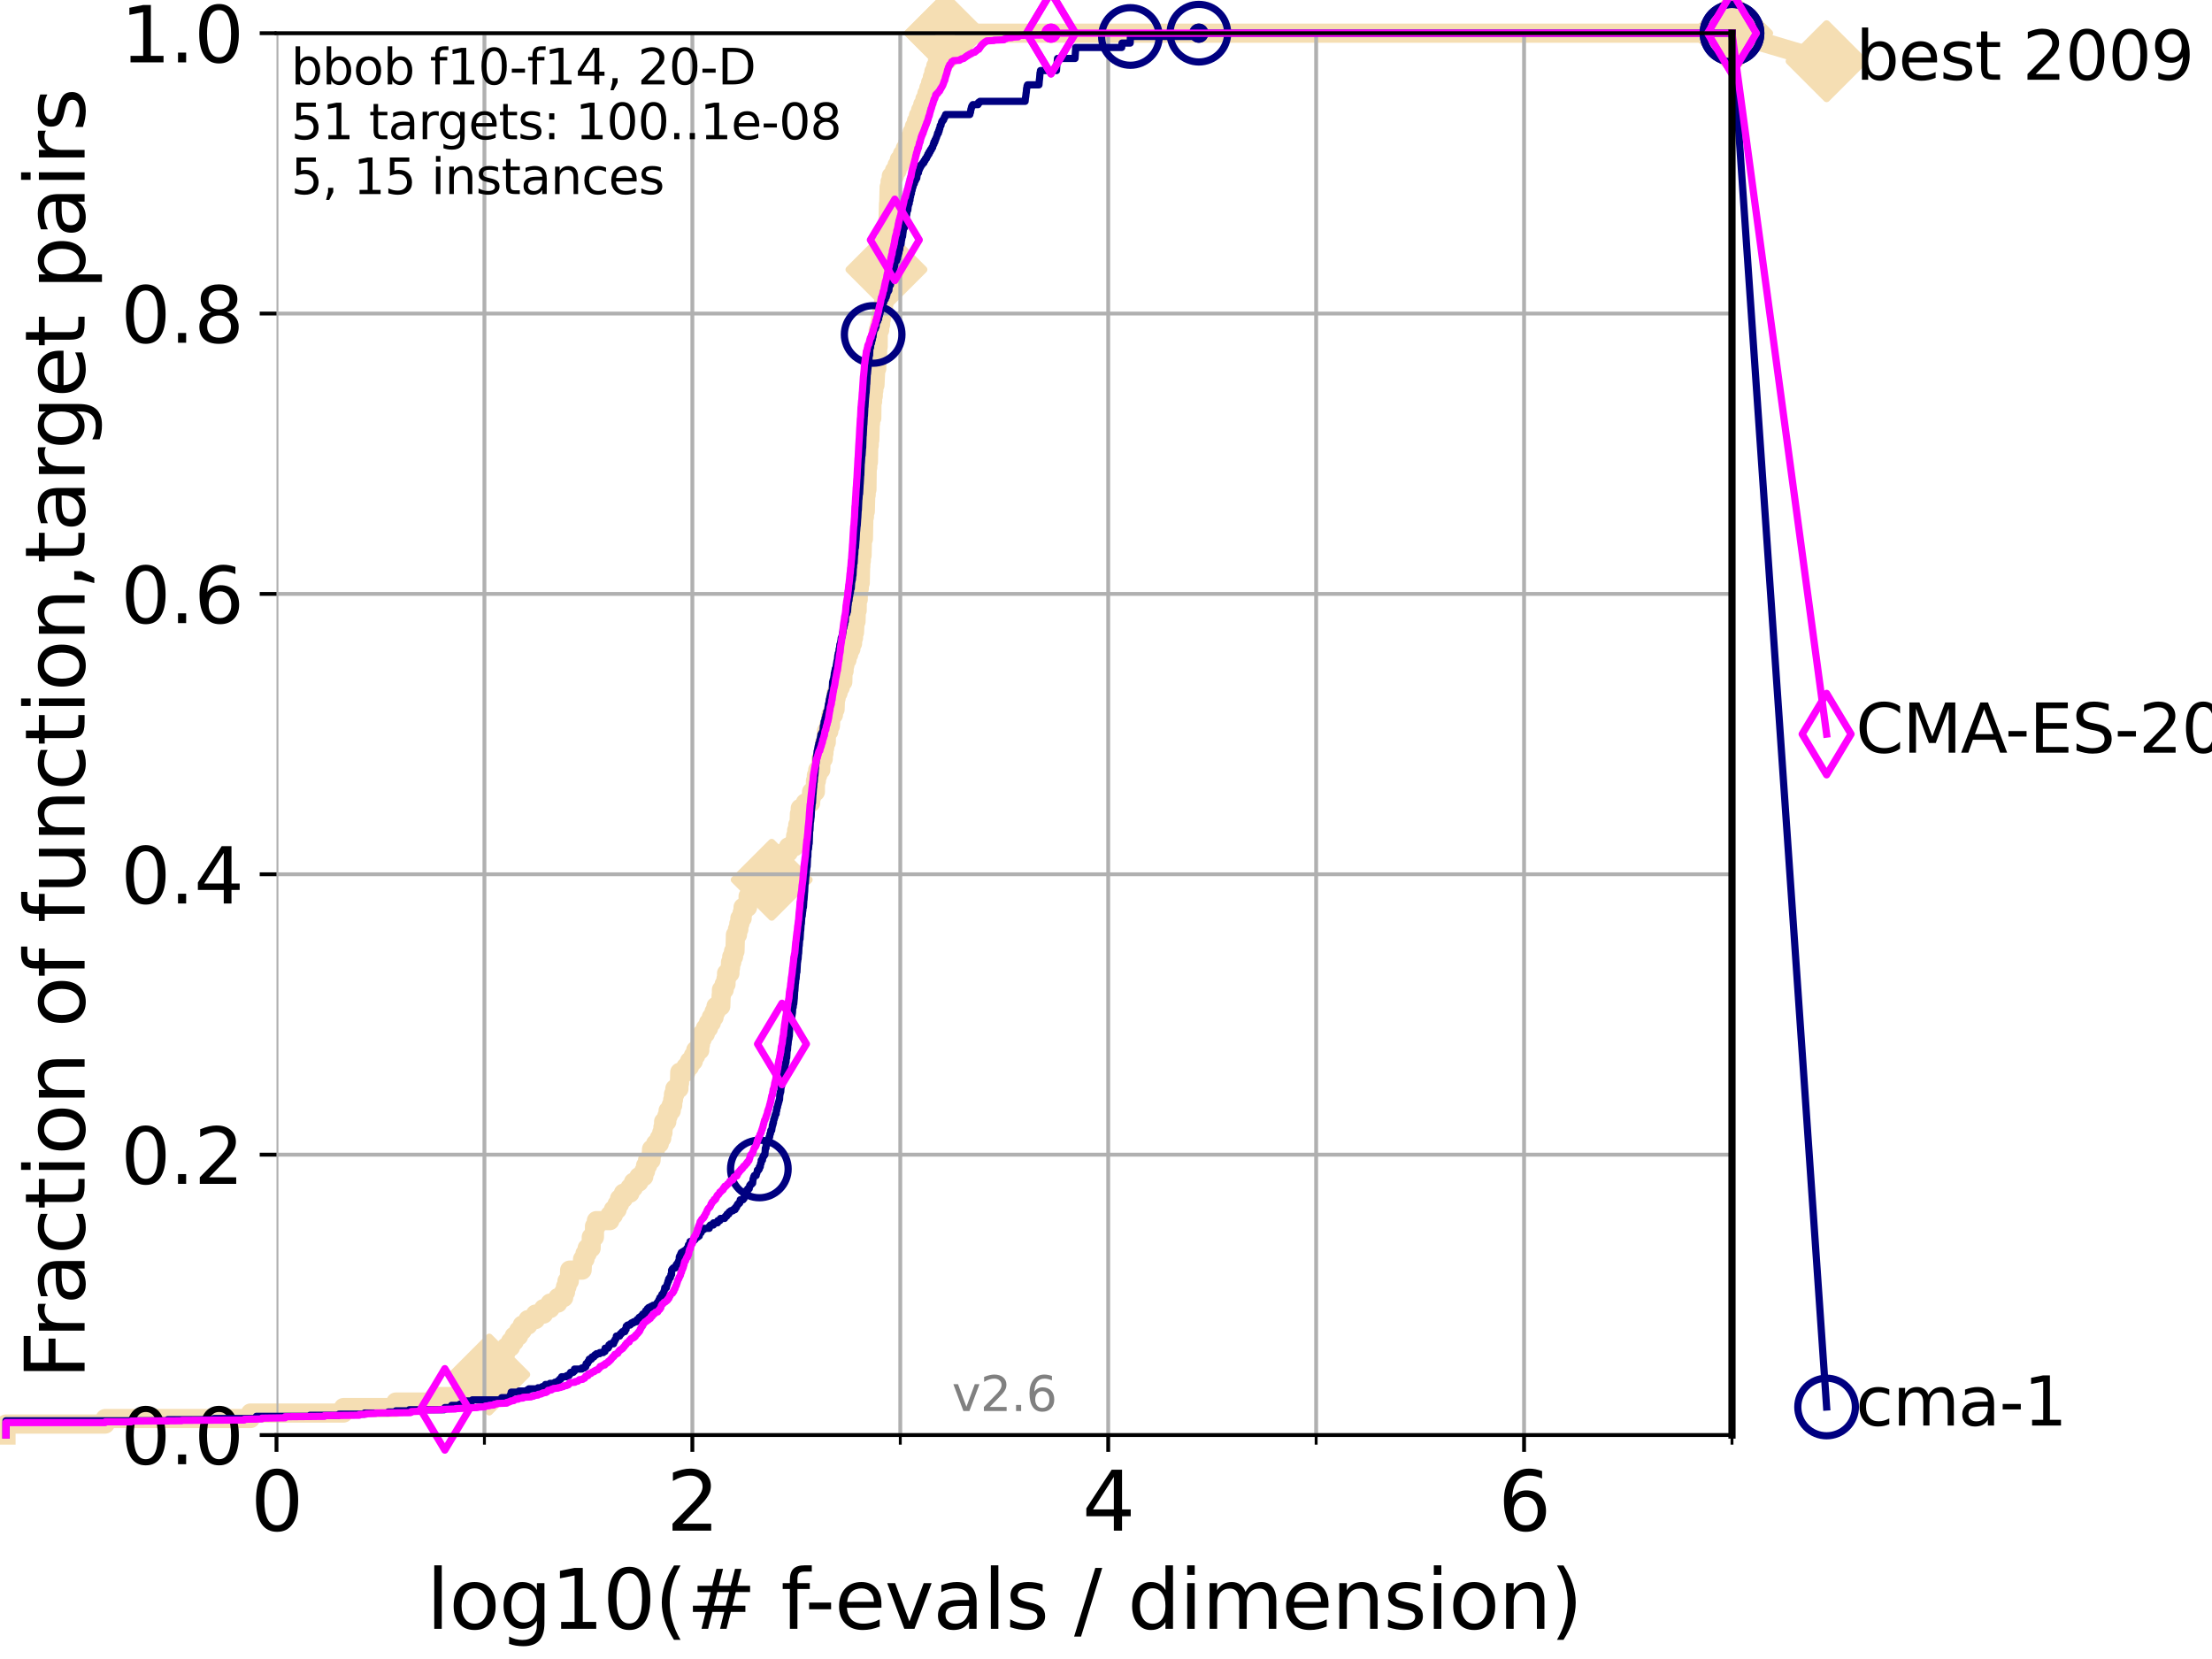 <?xml version="1.0" encoding="utf-8" standalone="no"?>
<!DOCTYPE svg PUBLIC "-//W3C//DTD SVG 1.1//EN"
  "http://www.w3.org/Graphics/SVG/1.1/DTD/svg11.dtd">
<svg xmlns:xlink="http://www.w3.org/1999/xlink" width="460.8pt" height="345.6pt" viewBox="0 0 460.8 345.6" xmlns="http://www.w3.org/2000/svg" version="1.1">
 <defs>
  <style type="text/css">*{stroke-linejoin: round; stroke-linecap: butt}</style>
 </defs>
 <g id="figure_1">
  <g id="patch_1">
   <path d="M 0 345.6 
L 460.8 345.6 
L 460.8 0 
L 0 0 
z
" style="fill: #ffffff"/>
  </g>
  <g id="axes_1">
   <g id="patch_2">
    <path d="M 57.6 298.944 
L 360.806 298.944 
L 360.806 6.912 
L 57.6 6.912 
z
" style="fill: #ffffff"/>
   </g>
   <g id="line2d_1">
    <path d="M 1.246 298.944 
L 1.246 296.654 
L 21.912 296.654 
L 21.912 295.508 
L 52.188 295.508 
L 52.188 294.363 
L 71.557 294.363 
L 71.557 293.218 
L 82.464 293.218 
L 82.464 292.073 
L 90.505 292.073 
L 90.505 290.927 
L 97.182 290.927 
L 97.182 289.782 
L 97.858 289.782 
L 97.858 288.637 
L 99.651 288.637 
L 99.651 287.492 
L 100.245 287.492 
L 100.245 286.347 
L 101.922 286.347 
L 101.922 285.201 
L 102.622 285.201 
L 102.622 284.056 
L 104.188 284.056 
L 104.266 281.766 
L 105.411 281.766 
L 105.411 280.62 
L 106.35 280.62 
L 106.35 279.475 
L 107.11 279.475 
L 107.11 278.33 
L 108.034 278.33 
L 108.034 277.185 
L 108.792 277.185 
L 108.792 276.04 
L 109.99 276.04 
L 109.99 274.894 
L 111.55 274.894 
L 111.55 273.749 
L 113.235 273.749 
L 113.235 272.604 
L 114.602 272.604 
L 114.602 271.459 
L 116.212 271.459 
L 116.212 270.313 
L 117.423 270.313 
L 117.423 269.168 
L 117.81 269.168 
L 117.81 268.023 
L 118.114 268.023 
L 118.114 266.878 
L 118.598 266.878 
L 118.672 264.587 
L 121.266 264.587 
L 121.361 262.297 
L 121.862 262.297 
L 121.862 261.152 
L 122.32 261.152 
L 122.32 260.006 
L 123.145 260.006 
L 123.174 257.716 
L 123.825 257.716 
L 123.853 255.426 
L 124.238 255.426 
L 124.238 254.28 
L 127.041 254.28 
L 127.041 253.135 
L 127.777 253.135 
L 127.777 251.99 
L 128.55 251.99 
L 128.55 250.845 
L 129.062 250.845 
L 129.062 249.699 
L 129.866 249.699 
L 129.866 248.554 
L 131.229 248.554 
L 131.229 247.409 
L 131.965 247.409 
L 131.965 246.264 
L 133.086 246.264 
L 133.086 245.118 
L 134.113 245.118 
L 134.113 243.973 
L 134.479 243.973 
L 134.479 242.828 
L 134.901 242.828 
L 134.901 241.683 
L 135.628 241.683 
L 135.732 239.392 
L 136.57 239.392 
L 136.57 238.247 
L 137.345 238.247 
L 137.345 237.102 
L 137.854 237.102 
L 137.854 235.957 
L 138.103 235.957 
L 138.103 234.811 
L 138.246 234.811 
L 138.246 233.666 
L 138.906 233.666 
L 138.906 232.521 
L 139.179 232.521 
L 139.179 231.376 
L 139.832 231.376 
L 139.832 230.231 
L 140.138 230.231 
L 140.138 229.085 
L 140.301 229.085 
L 140.301 227.94 
L 140.589 227.94 
L 140.589 226.795 
L 141.437 226.795 
L 141.437 225.65 
L 141.557 225.65 
L 141.611 223.359 
L 142.896 223.359 
L 142.896 222.214 
L 143.638 222.214 
L 143.638 221.069 
L 144.427 221.069 
L 144.427 219.924 
L 144.932 219.924 
L 144.932 218.778 
L 145.774 218.778 
L 145.774 217.633 
L 145.92 217.633 
L 145.92 216.488 
L 146.261 216.488 
L 146.261 215.343 
L 146.949 215.343 
L 146.949 214.197 
L 147.589 214.197 
L 147.589 213.052 
L 148.186 213.052 
L 148.186 211.907 
L 148.756 211.907 
L 148.756 210.762 
L 149.159 210.762 
L 149.159 209.617 
L 150.152 209.617 
L 150.228 207.326 
L 150.296 207.326 
L 150.296 206.181 
L 150.86 206.181 
L 150.86 205.036 
L 151.24 205.036 
L 151.24 203.89 
L 151.362 203.89 
L 151.362 202.745 
L 152.057 202.745 
L 152.057 201.6 
L 152.181 201.6 
L 152.181 200.455 
L 152.438 200.455 
L 152.438 199.31 
L 152.811 199.31 
L 152.811 198.164 
L 153.113 198.164 
L 153.207 194.729 
L 153.628 194.729 
L 153.628 193.583 
L 153.911 193.583 
L 153.911 192.438 
L 154.129 192.438 
L 154.129 191.293 
L 154.601 191.293 
L 154.601 190.148 
L 154.795 190.148 
L 154.795 189.003 
L 155.732 189.003 
L 155.732 187.857 
L 155.844 187.857 
L 155.844 186.712 
L 157.34 186.712 
L 157.34 185.567 
L 157.917 185.567 
L 157.917 184.422 
L 159.317 184.422 
L 159.317 183.276 
L 160.758 183.276 
L 160.852 180.986 
L 162.41 180.986 
L 162.41 179.841 
L 162.991 179.841 
L 162.991 178.696 
L 163.284 178.696 
L 163.284 177.55 
L 164.25 177.55 
L 164.25 176.405 
L 165.49 176.405 
L 165.49 175.26 
L 165.749 175.26 
L 165.749 174.115 
L 165.958 174.115 
L 165.958 172.969 
L 166.193 172.969 
L 166.193 171.824 
L 166.452 171.824 
L 166.535 169.534 
L 166.707 169.534 
L 166.707 168.389 
L 167.756 168.389 
L 167.756 167.243 
L 168.875 167.243 
L 168.875 166.098 
L 169.07 166.098 
L 169.07 164.953 
L 169.857 164.953 
L 169.876 162.662 
L 170.067 162.662 
L 170.067 161.517 
L 170.351 161.517 
L 170.351 160.372 
L 170.979 160.372 
L 171.022 158.082 
L 171.496 158.082 
L 171.496 156.936 
L 171.639 156.936 
L 171.639 155.791 
L 171.802 155.791 
L 171.802 154.646 
L 172.125 154.646 
L 172.168 152.355 
L 172.654 152.355 
L 172.654 151.21 
L 172.991 151.21 
L 173.085 148.92 
L 173.617 148.92 
L 173.617 147.774 
L 173.961 147.774 
L 174.053 145.484 
L 174.176 145.484 
L 174.176 144.339 
L 174.58 144.339 
L 174.58 143.194 
L 175.033 143.194 
L 175.033 142.048 
L 175.571 142.048 
L 175.619 139.758 
L 175.841 139.758 
L 175.841 138.613 
L 175.998 138.613 
L 175.998 137.467 
L 176.439 137.467 
L 176.439 136.322 
L 176.796 136.322 
L 176.796 135.177 
L 177.259 135.177 
L 177.259 134.032 
L 177.601 134.032 
L 177.601 132.887 
L 177.802 132.887 
L 177.802 131.741 
L 178.008 131.741 
L 178.111 129.451 
L 178.326 129.451 
L 178.378 127.16 
L 178.564 127.16 
L 178.579 124.87 
L 178.787 124.87 
L 178.788 122.58 
L 179.006 122.58 
L 179.006 121.434 
L 179.205 121.434 
L 179.279 117.999 
L 179.32 117.999 
L 179.32 116.853 
L 179.432 116.853 
L 179.432 115.708 
L 179.583 115.708 
L 179.655 112.273 
L 179.861 112.273 
L 179.957 107.692 
L 180.071 107.692 
L 180.071 106.546 
L 180.257 106.546 
L 180.347 103.111 
L 180.441 103.111 
L 180.441 101.966 
L 180.602 101.966 
L 180.659 97.385 
L 180.758 97.385 
L 180.758 96.239 
L 180.911 96.239 
L 180.967 92.804 
L 181.078 92.804 
L 181.078 91.659 
L 181.191 91.659 
L 181.294 88.223 
L 181.35 88.223 
L 181.35 87.078 
L 181.607 87.078 
L 181.642 83.642 
L 181.778 83.642 
L 181.778 82.497 
L 181.921 82.497 
L 181.921 81.352 
L 182.033 81.352 
L 182.033 80.206 
L 182.271 80.206 
L 182.378 77.916 
L 182.393 77.916 
L 182.393 76.771 
L 182.644 76.771 
L 182.661 74.48 
L 182.783 74.48 
L 182.845 72.19 
L 182.941 72.19 
L 182.951 68.754 
L 183.25 68.754 
L 183.25 67.609 
L 183.444 67.609 
L 183.444 66.464 
L 183.592 66.464 
L 183.592 65.318 
L 183.895 65.318 
L 183.895 64.173 
L 184.044 64.173 
L 184.044 63.028 
L 184.193 63.028 
L 184.193 61.883 
L 184.466 61.883 
L 184.569 57.302 
L 184.612 57.302 
L 184.701 53.866 
L 184.741 53.866 
L 184.833 50.43 
L 184.874 50.43 
L 184.972 45.85 
L 185.008 45.85 
L 185.097 42.414 
L 185.139 42.414 
L 185.231 38.978 
L 185.427 38.978 
L 185.427 37.833 
L 185.673 37.833 
L 185.673 36.688 
L 186.331 36.688 
L 186.331 35.543 
L 186.884 35.543 
L 186.884 34.397 
L 187.353 34.397 
L 187.353 33.252 
L 187.99 33.252 
L 187.99 32.107 
L 188.575 32.107 
L 188.575 30.962 
L 189.096 30.962 
L 189.096 29.816 
L 189.566 29.816 
L 189.566 28.671 
L 190.025 28.671 
L 190.025 27.526 
L 190.478 27.526 
L 190.478 26.381 
L 190.911 26.381 
L 190.911 25.236 
L 191.329 25.236 
L 191.329 24.09 
L 191.792 24.09 
L 191.792 22.945 
L 192.228 22.945 
L 192.228 21.8 
L 192.674 21.8 
L 192.674 20.655 
L 193.086 20.655 
L 193.086 19.509 
L 193.486 19.509 
L 193.486 18.364 
L 193.869 18.364 
L 193.869 17.219 
L 194.235 17.219 
L 194.235 16.074 
L 194.548 16.074 
L 194.548 14.929 
L 194.937 14.929 
L 194.937 13.783 
L 195.299 13.783 
L 195.299 12.638 
L 195.666 12.638 
L 195.666 11.493 
L 195.957 11.493 
L 195.957 10.348 
L 196.296 10.348 
L 196.296 9.202 
L 196.601 9.202 
L 196.601 8.057 
L 196.884 8.057 
L 196.884 6.912 
L 360.806 6.912 
L 360.806 6.912 
" style="fill: none; stroke: #f5deb3; stroke-width: 4; stroke-linecap: square"/>
   </g>
   <g id="line2d_2">
    <defs>
     <path id="m9744c25fee" d="M -0 7.778 
L 7.778 0 
L 0 -7.778 
L -7.778 -0 
z
" style="stroke: #f5deb3; stroke-width: 1.5; stroke-linejoin: miter"/>
    </defs>
    <g>
     <use xlink:href="#m9744c25fee" x="101.922" y="286.347" style="fill: #f5deb3; stroke: #f5deb3; stroke-width: 1.5; stroke-linejoin: miter"/>
     <use xlink:href="#m9744c25fee" x="160.758" y="183.276" style="fill: #f5deb3; stroke: #f5deb3; stroke-width: 1.5; stroke-linejoin: miter"/>
     <use xlink:href="#m9744c25fee" x="184.662" y="56.157" style="fill: #f5deb3; stroke: #f5deb3; stroke-width: 1.5; stroke-linejoin: miter"/>
     <use xlink:href="#m9744c25fee" x="196.884" y="6.912" style="fill: #f5deb3; stroke: #f5deb3; stroke-width: 1.5; stroke-linejoin: miter"/>
     <use xlink:href="#m9744c25fee" x="196.884" y="6.912" style="fill: #f5deb3; stroke: #f5deb3; stroke-width: 1.5; stroke-linejoin: miter"/>
     <use xlink:href="#m9744c25fee" x="360.806" y="6.912" style="fill: #f5deb3; stroke: #f5deb3; stroke-width: 1.5; stroke-linejoin: miter"/>
    </g>
   </g>
   <g id="line2d_3">
    <path style="fill: none; stroke: #f5deb3; stroke-width: 4; stroke-linecap: square"/>
    <g/>
   </g>
   <g id="line2d_4">
    <path d="M 360.806 6.912 
L 380.515 12.753 
" style="fill: none; stroke: #f5deb3; stroke-width: 4; stroke-linecap: square"/>
    <g>
     <use xlink:href="#m9744c25fee" x="360.806" y="6.912" style="fill: #f5deb3; stroke: #f5deb3; stroke-width: 1.5; stroke-linejoin: miter"/>
     <use xlink:href="#m9744c25fee" x="380.515" y="12.753" style="fill: #f5deb3; stroke: #f5deb3; stroke-width: 1.5; stroke-linejoin: miter"/>
    </g>
   </g>
   <g id="matplotlib.axis_1">
    <g id="xtick_1">
     <g id="line2d_5">
      <path d="M 57.6 298.944 
L 57.6 6.912 
" clip-path="url(#p4ceaab368f)" style="fill: none; stroke: #b0b0b0; stroke-width: 0.8; stroke-linecap: square"/>
     </g>
     <g id="line2d_6">
      <defs>
       <path id="m26313081c8" d="M 0 0 
L 0 3.5 
" style="stroke: #000000; stroke-width: 0.8"/>
      </defs>
      <g>
       <use xlink:href="#m26313081c8" x="57.6" y="298.944" style="stroke: #000000; stroke-width: 0.8"/>
      </g>
     </g>
     <g id="text_1">
      <!-- 0 -->
      <g transform="translate(52.192 318.861)scale(0.17 -0.17)">
       <defs>
        <path id="DejaVuSans-30" d="M 2034 4250 
Q 1547 4250 1301 3770 
Q 1056 3291 1056 2328 
Q 1056 1369 1301 889 
Q 1547 409 2034 409 
Q 2525 409 2770 889 
Q 3016 1369 3016 2328 
Q 3016 3291 2770 3770 
Q 2525 4250 2034 4250 
z
M 2034 4750 
Q 2819 4750 3233 4129 
Q 3647 3509 3647 2328 
Q 3647 1150 3233 529 
Q 2819 -91 2034 -91 
Q 1250 -91 836 529 
Q 422 1150 422 2328 
Q 422 3509 836 4129 
Q 1250 4750 2034 4750 
z
" transform="scale(0.016)"/>
       </defs>
       <use xlink:href="#DejaVuSans-30"/>
      </g>
     </g>
    </g>
    <g id="xtick_2">
     <g id="line2d_7">
      <path d="M 144.23 298.944 
L 144.23 6.912 
" clip-path="url(#p4ceaab368f)" style="fill: none; stroke: #b0b0b0; stroke-width: 0.8; stroke-linecap: square"/>
     </g>
     <g id="line2d_8">
      <g>
       <use xlink:href="#m26313081c8" x="144.23" y="298.944" style="stroke: #000000; stroke-width: 0.8"/>
      </g>
     </g>
     <g id="text_2">
      <!-- 2 -->
      <g transform="translate(138.822 318.861)scale(0.17 -0.17)">
       <defs>
        <path id="DejaVuSans-32" d="M 1228 531 
L 3431 531 
L 3431 0 
L 469 0 
L 469 531 
Q 828 903 1448 1529 
Q 2069 2156 2228 2338 
Q 2531 2678 2651 2914 
Q 2772 3150 2772 3378 
Q 2772 3750 2511 3984 
Q 2250 4219 1831 4219 
Q 1534 4219 1204 4116 
Q 875 4013 500 3803 
L 500 4441 
Q 881 4594 1212 4672 
Q 1544 4750 1819 4750 
Q 2544 4750 2975 4387 
Q 3406 4025 3406 3419 
Q 3406 3131 3298 2873 
Q 3191 2616 2906 2266 
Q 2828 2175 2409 1742 
Q 1991 1309 1228 531 
z
" transform="scale(0.016)"/>
       </defs>
       <use xlink:href="#DejaVuSans-32"/>
      </g>
     </g>
    </g>
    <g id="xtick_3">
     <g id="line2d_9">
      <path d="M 230.861 298.944 
L 230.861 6.912 
" clip-path="url(#p4ceaab368f)" style="fill: none; stroke: #b0b0b0; stroke-width: 0.8; stroke-linecap: square"/>
     </g>
     <g id="line2d_10">
      <g>
       <use xlink:href="#m26313081c8" x="230.861" y="298.944" style="stroke: #000000; stroke-width: 0.8"/>
      </g>
     </g>
     <g id="text_3">
      <!-- 4 -->
      <g transform="translate(225.453 318.861)scale(0.17 -0.17)">
       <defs>
        <path id="DejaVuSans-34" d="M 2419 4116 
L 825 1625 
L 2419 1625 
L 2419 4116 
z
M 2253 4666 
L 3047 4666 
L 3047 1625 
L 3713 1625 
L 3713 1100 
L 3047 1100 
L 3047 0 
L 2419 0 
L 2419 1100 
L 313 1100 
L 313 1709 
L 2253 4666 
z
" transform="scale(0.016)"/>
       </defs>
       <use xlink:href="#DejaVuSans-34"/>
      </g>
     </g>
    </g>
    <g id="xtick_4">
     <g id="line2d_11">
      <path d="M 317.491 298.944 
L 317.491 6.912 
" clip-path="url(#p4ceaab368f)" style="fill: none; stroke: #b0b0b0; stroke-width: 0.8; stroke-linecap: square"/>
     </g>
     <g id="line2d_12">
      <g>
       <use xlink:href="#m26313081c8" x="317.491" y="298.944" style="stroke: #000000; stroke-width: 0.8"/>
      </g>
     </g>
     <g id="text_4">
      <!-- 6 -->
      <g transform="translate(312.083 318.861)scale(0.17 -0.17)">
       <defs>
        <path id="DejaVuSans-36" d="M 2113 2584 
Q 1688 2584 1439 2293 
Q 1191 2003 1191 1497 
Q 1191 994 1439 701 
Q 1688 409 2113 409 
Q 2538 409 2786 701 
Q 3034 994 3034 1497 
Q 3034 2003 2786 2293 
Q 2538 2584 2113 2584 
z
M 3366 4563 
L 3366 3988 
Q 3128 4100 2886 4159 
Q 2644 4219 2406 4219 
Q 1781 4219 1451 3797 
Q 1122 3375 1075 2522 
Q 1259 2794 1537 2939 
Q 1816 3084 2150 3084 
Q 2853 3084 3261 2657 
Q 3669 2231 3669 1497 
Q 3669 778 3244 343 
Q 2819 -91 2113 -91 
Q 1303 -91 875 529 
Q 447 1150 447 2328 
Q 447 3434 972 4092 
Q 1497 4750 2381 4750 
Q 2619 4750 2861 4703 
Q 3103 4656 3366 4563 
z
" transform="scale(0.016)"/>
       </defs>
       <use xlink:href="#DejaVuSans-36"/>
      </g>
     </g>
    </g>
    <g id="xtick_5">
     <g id="line2d_13">
      <path d="M 100.915 298.944 
L 100.915 6.912 
" clip-path="url(#p4ceaab368f)" style="fill: none; stroke: #b0b0b0; stroke-width: 0.8; stroke-linecap: square"/>
     </g>
     <g id="line2d_14">
      <defs>
       <path id="m858a97f059" d="M 0 0 
L 0 2 
" style="stroke: #000000; stroke-width: 0.6"/>
      </defs>
      <g>
       <use xlink:href="#m858a97f059" x="100.915" y="298.944" style="stroke: #000000; stroke-width: 0.6"/>
      </g>
     </g>
    </g>
    <g id="xtick_6">
     <g id="line2d_15">
      <path d="M 187.546 298.944 
L 187.546 6.912 
" clip-path="url(#p4ceaab368f)" style="fill: none; stroke: #b0b0b0; stroke-width: 0.8; stroke-linecap: square"/>
     </g>
     <g id="line2d_16">
      <g>
       <use xlink:href="#m858a97f059" x="187.546" y="298.944" style="stroke: #000000; stroke-width: 0.6"/>
      </g>
     </g>
    </g>
    <g id="xtick_7">
     <g id="line2d_17">
      <path d="M 274.176 298.944 
L 274.176 6.912 
" clip-path="url(#p4ceaab368f)" style="fill: none; stroke: #b0b0b0; stroke-width: 0.8; stroke-linecap: square"/>
     </g>
     <g id="line2d_18">
      <g>
       <use xlink:href="#m858a97f059" x="274.176" y="298.944" style="stroke: #000000; stroke-width: 0.6"/>
      </g>
     </g>
    </g>
    <g id="xtick_8">
     <g id="line2d_19">
      <path d="M 360.806 298.944 
L 360.806 6.912 
" clip-path="url(#p4ceaab368f)" style="fill: none; stroke: #b0b0b0; stroke-width: 0.8; stroke-linecap: square"/>
     </g>
     <g id="line2d_20">
      <g>
       <use xlink:href="#m858a97f059" x="360.806" y="298.944" style="stroke: #000000; stroke-width: 0.6"/>
      </g>
     </g>
    </g>
    <g id="text_5">
     <!-- log10(# f-evals / dimension) -->
     <g transform="translate(88.823 339.314)scale(0.17 -0.17)">
      <defs>
       <path id="DejaVuSans-6c" d="M 603 4863 
L 1178 4863 
L 1178 0 
L 603 0 
L 603 4863 
z
" transform="scale(0.016)"/>
       <path id="DejaVuSans-6f" d="M 1959 3097 
Q 1497 3097 1228 2736 
Q 959 2375 959 1747 
Q 959 1119 1226 758 
Q 1494 397 1959 397 
Q 2419 397 2687 759 
Q 2956 1122 2956 1747 
Q 2956 2369 2687 2733 
Q 2419 3097 1959 3097 
z
M 1959 3584 
Q 2709 3584 3137 3096 
Q 3566 2609 3566 1747 
Q 3566 888 3137 398 
Q 2709 -91 1959 -91 
Q 1206 -91 779 398 
Q 353 888 353 1747 
Q 353 2609 779 3096 
Q 1206 3584 1959 3584 
z
" transform="scale(0.016)"/>
       <path id="DejaVuSans-67" d="M 2906 1791 
Q 2906 2416 2648 2759 
Q 2391 3103 1925 3103 
Q 1463 3103 1205 2759 
Q 947 2416 947 1791 
Q 947 1169 1205 825 
Q 1463 481 1925 481 
Q 2391 481 2648 825 
Q 2906 1169 2906 1791 
z
M 3481 434 
Q 3481 -459 3084 -895 
Q 2688 -1331 1869 -1331 
Q 1566 -1331 1297 -1286 
Q 1028 -1241 775 -1147 
L 775 -588 
Q 1028 -725 1275 -790 
Q 1522 -856 1778 -856 
Q 2344 -856 2625 -561 
Q 2906 -266 2906 331 
L 2906 616 
Q 2728 306 2450 153 
Q 2172 0 1784 0 
Q 1141 0 747 490 
Q 353 981 353 1791 
Q 353 2603 747 3093 
Q 1141 3584 1784 3584 
Q 2172 3584 2450 3431 
Q 2728 3278 2906 2969 
L 2906 3500 
L 3481 3500 
L 3481 434 
z
" transform="scale(0.016)"/>
       <path id="DejaVuSans-31" d="M 794 531 
L 1825 531 
L 1825 4091 
L 703 3866 
L 703 4441 
L 1819 4666 
L 2450 4666 
L 2450 531 
L 3481 531 
L 3481 0 
L 794 0 
L 794 531 
z
" transform="scale(0.016)"/>
       <path id="DejaVuSans-28" d="M 1984 4856 
Q 1566 4138 1362 3434 
Q 1159 2731 1159 2009 
Q 1159 1288 1364 580 
Q 1569 -128 1984 -844 
L 1484 -844 
Q 1016 -109 783 600 
Q 550 1309 550 2009 
Q 550 2706 781 3412 
Q 1013 4119 1484 4856 
L 1984 4856 
z
" transform="scale(0.016)"/>
       <path id="DejaVuSans-23" d="M 3272 2816 
L 2363 2816 
L 2100 1772 
L 3016 1772 
L 3272 2816 
z
M 2803 4594 
L 2478 3297 
L 3391 3297 
L 3719 4594 
L 4219 4594 
L 3897 3297 
L 4872 3297 
L 4872 2816 
L 3775 2816 
L 3519 1772 
L 4513 1772 
L 4513 1294 
L 3397 1294 
L 3072 0 
L 2572 0 
L 2894 1294 
L 1978 1294 
L 1656 0 
L 1153 0 
L 1478 1294 
L 494 1294 
L 494 1772 
L 1594 1772 
L 1856 2816 
L 850 2816 
L 850 3297 
L 1978 3297 
L 2297 4594 
L 2803 4594 
z
" transform="scale(0.016)"/>
       <path id="DejaVuSans-20" transform="scale(0.016)"/>
       <path id="DejaVuSans-66" d="M 2375 4863 
L 2375 4384 
L 1825 4384 
Q 1516 4384 1395 4259 
Q 1275 4134 1275 3809 
L 1275 3500 
L 2222 3500 
L 2222 3053 
L 1275 3053 
L 1275 0 
L 697 0 
L 697 3053 
L 147 3053 
L 147 3500 
L 697 3500 
L 697 3744 
Q 697 4328 969 4595 
Q 1241 4863 1831 4863 
L 2375 4863 
z
" transform="scale(0.016)"/>
       <path id="DejaVuSans-2d" d="M 313 2009 
L 1997 2009 
L 1997 1497 
L 313 1497 
L 313 2009 
z
" transform="scale(0.016)"/>
       <path id="DejaVuSans-65" d="M 3597 1894 
L 3597 1613 
L 953 1613 
Q 991 1019 1311 708 
Q 1631 397 2203 397 
Q 2534 397 2845 478 
Q 3156 559 3463 722 
L 3463 178 
Q 3153 47 2828 -22 
Q 2503 -91 2169 -91 
Q 1331 -91 842 396 
Q 353 884 353 1716 
Q 353 2575 817 3079 
Q 1281 3584 2069 3584 
Q 2775 3584 3186 3129 
Q 3597 2675 3597 1894 
z
M 3022 2063 
Q 3016 2534 2758 2815 
Q 2500 3097 2075 3097 
Q 1594 3097 1305 2825 
Q 1016 2553 972 2059 
L 3022 2063 
z
" transform="scale(0.016)"/>
       <path id="DejaVuSans-76" d="M 191 3500 
L 800 3500 
L 1894 563 
L 2988 3500 
L 3597 3500 
L 2284 0 
L 1503 0 
L 191 3500 
z
" transform="scale(0.016)"/>
       <path id="DejaVuSans-61" d="M 2194 1759 
Q 1497 1759 1228 1600 
Q 959 1441 959 1056 
Q 959 750 1161 570 
Q 1363 391 1709 391 
Q 2188 391 2477 730 
Q 2766 1069 2766 1631 
L 2766 1759 
L 2194 1759 
z
M 3341 1997 
L 3341 0 
L 2766 0 
L 2766 531 
Q 2569 213 2275 61 
Q 1981 -91 1556 -91 
Q 1019 -91 701 211 
Q 384 513 384 1019 
Q 384 1609 779 1909 
Q 1175 2209 1959 2209 
L 2766 2209 
L 2766 2266 
Q 2766 2663 2505 2880 
Q 2244 3097 1772 3097 
Q 1472 3097 1187 3025 
Q 903 2953 641 2809 
L 641 3341 
Q 956 3463 1253 3523 
Q 1550 3584 1831 3584 
Q 2591 3584 2966 3190 
Q 3341 2797 3341 1997 
z
" transform="scale(0.016)"/>
       <path id="DejaVuSans-73" d="M 2834 3397 
L 2834 2853 
Q 2591 2978 2328 3040 
Q 2066 3103 1784 3103 
Q 1356 3103 1142 2972 
Q 928 2841 928 2578 
Q 928 2378 1081 2264 
Q 1234 2150 1697 2047 
L 1894 2003 
Q 2506 1872 2764 1633 
Q 3022 1394 3022 966 
Q 3022 478 2636 193 
Q 2250 -91 1575 -91 
Q 1294 -91 989 -36 
Q 684 19 347 128 
L 347 722 
Q 666 556 975 473 
Q 1284 391 1588 391 
Q 1994 391 2212 530 
Q 2431 669 2431 922 
Q 2431 1156 2273 1281 
Q 2116 1406 1581 1522 
L 1381 1569 
Q 847 1681 609 1914 
Q 372 2147 372 2553 
Q 372 3047 722 3315 
Q 1072 3584 1716 3584 
Q 2034 3584 2315 3537 
Q 2597 3491 2834 3397 
z
" transform="scale(0.016)"/>
       <path id="DejaVuSans-2f" d="M 1625 4666 
L 2156 4666 
L 531 -594 
L 0 -594 
L 1625 4666 
z
" transform="scale(0.016)"/>
       <path id="DejaVuSans-64" d="M 2906 2969 
L 2906 4863 
L 3481 4863 
L 3481 0 
L 2906 0 
L 2906 525 
Q 2725 213 2448 61 
Q 2172 -91 1784 -91 
Q 1150 -91 751 415 
Q 353 922 353 1747 
Q 353 2572 751 3078 
Q 1150 3584 1784 3584 
Q 2172 3584 2448 3432 
Q 2725 3281 2906 2969 
z
M 947 1747 
Q 947 1113 1208 752 
Q 1469 391 1925 391 
Q 2381 391 2643 752 
Q 2906 1113 2906 1747 
Q 2906 2381 2643 2742 
Q 2381 3103 1925 3103 
Q 1469 3103 1208 2742 
Q 947 2381 947 1747 
z
" transform="scale(0.016)"/>
       <path id="DejaVuSans-69" d="M 603 3500 
L 1178 3500 
L 1178 0 
L 603 0 
L 603 3500 
z
M 603 4863 
L 1178 4863 
L 1178 4134 
L 603 4134 
L 603 4863 
z
" transform="scale(0.016)"/>
       <path id="DejaVuSans-6d" d="M 3328 2828 
Q 3544 3216 3844 3400 
Q 4144 3584 4550 3584 
Q 5097 3584 5394 3201 
Q 5691 2819 5691 2113 
L 5691 0 
L 5113 0 
L 5113 2094 
Q 5113 2597 4934 2840 
Q 4756 3084 4391 3084 
Q 3944 3084 3684 2787 
Q 3425 2491 3425 1978 
L 3425 0 
L 2847 0 
L 2847 2094 
Q 2847 2600 2669 2842 
Q 2491 3084 2119 3084 
Q 1678 3084 1418 2786 
Q 1159 2488 1159 1978 
L 1159 0 
L 581 0 
L 581 3500 
L 1159 3500 
L 1159 2956 
Q 1356 3278 1631 3431 
Q 1906 3584 2284 3584 
Q 2666 3584 2933 3390 
Q 3200 3197 3328 2828 
z
" transform="scale(0.016)"/>
       <path id="DejaVuSans-6e" d="M 3513 2113 
L 3513 0 
L 2938 0 
L 2938 2094 
Q 2938 2591 2744 2837 
Q 2550 3084 2163 3084 
Q 1697 3084 1428 2787 
Q 1159 2491 1159 1978 
L 1159 0 
L 581 0 
L 581 3500 
L 1159 3500 
L 1159 2956 
Q 1366 3272 1645 3428 
Q 1925 3584 2291 3584 
Q 2894 3584 3203 3211 
Q 3513 2838 3513 2113 
z
" transform="scale(0.016)"/>
       <path id="DejaVuSans-29" d="M 513 4856 
L 1013 4856 
Q 1481 4119 1714 3412 
Q 1947 2706 1947 2009 
Q 1947 1309 1714 600 
Q 1481 -109 1013 -844 
L 513 -844 
Q 928 -128 1133 580 
Q 1338 1288 1338 2009 
Q 1338 2731 1133 3434 
Q 928 4138 513 4856 
z
" transform="scale(0.016)"/>
      </defs>
      <use xlink:href="#DejaVuSans-6c"/>
      <use xlink:href="#DejaVuSans-6f" x="27.783"/>
      <use xlink:href="#DejaVuSans-67" x="88.965"/>
      <use xlink:href="#DejaVuSans-31" x="152.441"/>
      <use xlink:href="#DejaVuSans-30" x="216.064"/>
      <use xlink:href="#DejaVuSans-28" x="279.688"/>
      <use xlink:href="#DejaVuSans-23" x="318.701"/>
      <use xlink:href="#DejaVuSans-20" x="402.49"/>
      <use xlink:href="#DejaVuSans-66" x="434.277"/>
      <use xlink:href="#DejaVuSans-2d" x="463.982"/>
      <use xlink:href="#DejaVuSans-65" x="500.066"/>
      <use xlink:href="#DejaVuSans-76" x="561.59"/>
      <use xlink:href="#DejaVuSans-61" x="620.77"/>
      <use xlink:href="#DejaVuSans-6c" x="682.049"/>
      <use xlink:href="#DejaVuSans-73" x="709.832"/>
      <use xlink:href="#DejaVuSans-20" x="761.932"/>
      <use xlink:href="#DejaVuSans-2f" x="793.719"/>
      <use xlink:href="#DejaVuSans-20" x="827.41"/>
      <use xlink:href="#DejaVuSans-64" x="859.197"/>
      <use xlink:href="#DejaVuSans-69" x="922.674"/>
      <use xlink:href="#DejaVuSans-6d" x="950.457"/>
      <use xlink:href="#DejaVuSans-65" x="1047.869"/>
      <use xlink:href="#DejaVuSans-6e" x="1109.393"/>
      <use xlink:href="#DejaVuSans-73" x="1172.771"/>
      <use xlink:href="#DejaVuSans-69" x="1224.871"/>
      <use xlink:href="#DejaVuSans-6f" x="1252.654"/>
      <use xlink:href="#DejaVuSans-6e" x="1313.836"/>
      <use xlink:href="#DejaVuSans-29" x="1377.215"/>
     </g>
    </g>
   </g>
   <g id="matplotlib.axis_2">
    <g id="ytick_1">
     <g id="line2d_21">
      <path d="M 57.6 298.944 
L 360.806 298.944 
" clip-path="url(#p4ceaab368f)" style="fill: none; stroke: #b0b0b0; stroke-width: 0.8; stroke-linecap: square"/>
     </g>
     <g id="line2d_22">
      <defs>
       <path id="m57083d65ab" d="M 0 0 
L -3.5 0 
" style="stroke: #000000; stroke-width: 0.8"/>
      </defs>
      <g>
       <use xlink:href="#m57083d65ab" x="57.6" y="298.944" style="stroke: #000000; stroke-width: 0.8"/>
      </g>
     </g>
     <g id="text_6">
      <!-- 0.0 -->
      <g transform="translate(25.155 305.023)scale(0.16 -0.16)">
       <defs>
        <path id="DejaVuSans-2e" d="M 684 794 
L 1344 794 
L 1344 0 
L 684 0 
L 684 794 
z
" transform="scale(0.016)"/>
       </defs>
       <use xlink:href="#DejaVuSans-30"/>
       <use xlink:href="#DejaVuSans-2e" x="63.623"/>
       <use xlink:href="#DejaVuSans-30" x="95.41"/>
      </g>
     </g>
    </g>
    <g id="ytick_2">
     <g id="line2d_23">
      <path d="M 57.6 240.538 
L 360.806 240.538 
" clip-path="url(#p4ceaab368f)" style="fill: none; stroke: #b0b0b0; stroke-width: 0.8; stroke-linecap: square"/>
     </g>
     <g id="line2d_24">
      <g>
       <use xlink:href="#m57083d65ab" x="57.6" y="240.538" style="stroke: #000000; stroke-width: 0.8"/>
      </g>
     </g>
     <g id="text_7">
      <!-- 0.2 -->
      <g transform="translate(25.155 246.616)scale(0.16 -0.16)">
       <use xlink:href="#DejaVuSans-30"/>
       <use xlink:href="#DejaVuSans-2e" x="63.623"/>
       <use xlink:href="#DejaVuSans-32" x="95.41"/>
      </g>
     </g>
    </g>
    <g id="ytick_3">
     <g id="line2d_25">
      <path d="M 57.6 182.131 
L 360.806 182.131 
" clip-path="url(#p4ceaab368f)" style="fill: none; stroke: #b0b0b0; stroke-width: 0.8; stroke-linecap: square"/>
     </g>
     <g id="line2d_26">
      <g>
       <use xlink:href="#m57083d65ab" x="57.6" y="182.131" style="stroke: #000000; stroke-width: 0.8"/>
      </g>
     </g>
     <g id="text_8">
      <!-- 0.4 -->
      <g transform="translate(25.155 188.21)scale(0.16 -0.16)">
       <use xlink:href="#DejaVuSans-30"/>
       <use xlink:href="#DejaVuSans-2e" x="63.623"/>
       <use xlink:href="#DejaVuSans-34" x="95.41"/>
      </g>
     </g>
    </g>
    <g id="ytick_4">
     <g id="line2d_27">
      <path d="M 57.6 123.725 
L 360.806 123.725 
" clip-path="url(#p4ceaab368f)" style="fill: none; stroke: #b0b0b0; stroke-width: 0.8; stroke-linecap: square"/>
     </g>
     <g id="line2d_28">
      <g>
       <use xlink:href="#m57083d65ab" x="57.6" y="123.725" style="stroke: #000000; stroke-width: 0.8"/>
      </g>
     </g>
     <g id="text_9">
      <!-- 0.6 -->
      <g transform="translate(25.155 129.804)scale(0.16 -0.16)">
       <use xlink:href="#DejaVuSans-30"/>
       <use xlink:href="#DejaVuSans-2e" x="63.623"/>
       <use xlink:href="#DejaVuSans-36" x="95.41"/>
      </g>
     </g>
    </g>
    <g id="ytick_5">
     <g id="line2d_29">
      <path d="M 57.6 65.318 
L 360.806 65.318 
" clip-path="url(#p4ceaab368f)" style="fill: none; stroke: #b0b0b0; stroke-width: 0.8; stroke-linecap: square"/>
     </g>
     <g id="line2d_30">
      <g>
       <use xlink:href="#m57083d65ab" x="57.6" y="65.318" style="stroke: #000000; stroke-width: 0.8"/>
      </g>
     </g>
     <g id="text_10">
      <!-- 0.8 -->
      <g transform="translate(25.155 71.397)scale(0.16 -0.16)">
       <defs>
        <path id="DejaVuSans-38" d="M 2034 2216 
Q 1584 2216 1326 1975 
Q 1069 1734 1069 1313 
Q 1069 891 1326 650 
Q 1584 409 2034 409 
Q 2484 409 2743 651 
Q 3003 894 3003 1313 
Q 3003 1734 2745 1975 
Q 2488 2216 2034 2216 
z
M 1403 2484 
Q 997 2584 770 2862 
Q 544 3141 544 3541 
Q 544 4100 942 4425 
Q 1341 4750 2034 4750 
Q 2731 4750 3128 4425 
Q 3525 4100 3525 3541 
Q 3525 3141 3298 2862 
Q 3072 2584 2669 2484 
Q 3125 2378 3379 2068 
Q 3634 1759 3634 1313 
Q 3634 634 3220 271 
Q 2806 -91 2034 -91 
Q 1263 -91 848 271 
Q 434 634 434 1313 
Q 434 1759 690 2068 
Q 947 2378 1403 2484 
z
M 1172 3481 
Q 1172 3119 1398 2916 
Q 1625 2713 2034 2713 
Q 2441 2713 2670 2916 
Q 2900 3119 2900 3481 
Q 2900 3844 2670 4047 
Q 2441 4250 2034 4250 
Q 1625 4250 1398 4047 
Q 1172 3844 1172 3481 
z
" transform="scale(0.016)"/>
       </defs>
       <use xlink:href="#DejaVuSans-30"/>
       <use xlink:href="#DejaVuSans-2e" x="63.623"/>
       <use xlink:href="#DejaVuSans-38" x="95.41"/>
      </g>
     </g>
    </g>
    <g id="ytick_6">
     <g id="line2d_31">
      <path d="M 57.6 6.912 
L 360.806 6.912 
" clip-path="url(#p4ceaab368f)" style="fill: none; stroke: #b0b0b0; stroke-width: 0.8; stroke-linecap: square"/>
     </g>
     <g id="line2d_32">
      <g>
       <use xlink:href="#m57083d65ab" x="57.6" y="6.912" style="stroke: #000000; stroke-width: 0.8"/>
      </g>
     </g>
     <g id="text_11">
      <!-- 1.0 -->
      <g transform="translate(25.155 12.991)scale(0.16 -0.16)">
       <use xlink:href="#DejaVuSans-31"/>
       <use xlink:href="#DejaVuSans-2e" x="63.623"/>
       <use xlink:href="#DejaVuSans-30" x="95.41"/>
      </g>
     </g>
    </g>
    <g id="text_12">
     <!-- Fraction of function,target pairs -->
     <g transform="translate(17.62 287.313)rotate(-90)scale(0.17 -0.17)">
      <defs>
       <path id="DejaVuSans-46" d="M 628 4666 
L 3309 4666 
L 3309 4134 
L 1259 4134 
L 1259 2759 
L 3109 2759 
L 3109 2228 
L 1259 2228 
L 1259 0 
L 628 0 
L 628 4666 
z
" transform="scale(0.016)"/>
       <path id="DejaVuSans-72" d="M 2631 2963 
Q 2534 3019 2420 3045 
Q 2306 3072 2169 3072 
Q 1681 3072 1420 2755 
Q 1159 2438 1159 1844 
L 1159 0 
L 581 0 
L 581 3500 
L 1159 3500 
L 1159 2956 
Q 1341 3275 1631 3429 
Q 1922 3584 2338 3584 
Q 2397 3584 2469 3576 
Q 2541 3569 2628 3553 
L 2631 2963 
z
" transform="scale(0.016)"/>
       <path id="DejaVuSans-63" d="M 3122 3366 
L 3122 2828 
Q 2878 2963 2633 3030 
Q 2388 3097 2138 3097 
Q 1578 3097 1268 2742 
Q 959 2388 959 1747 
Q 959 1106 1268 751 
Q 1578 397 2138 397 
Q 2388 397 2633 464 
Q 2878 531 3122 666 
L 3122 134 
Q 2881 22 2623 -34 
Q 2366 -91 2075 -91 
Q 1284 -91 818 406 
Q 353 903 353 1747 
Q 353 2603 823 3093 
Q 1294 3584 2113 3584 
Q 2378 3584 2631 3529 
Q 2884 3475 3122 3366 
z
" transform="scale(0.016)"/>
       <path id="DejaVuSans-74" d="M 1172 4494 
L 1172 3500 
L 2356 3500 
L 2356 3053 
L 1172 3053 
L 1172 1153 
Q 1172 725 1289 603 
Q 1406 481 1766 481 
L 2356 481 
L 2356 0 
L 1766 0 
Q 1100 0 847 248 
Q 594 497 594 1153 
L 594 3053 
L 172 3053 
L 172 3500 
L 594 3500 
L 594 4494 
L 1172 4494 
z
" transform="scale(0.016)"/>
       <path id="DejaVuSans-75" d="M 544 1381 
L 544 3500 
L 1119 3500 
L 1119 1403 
Q 1119 906 1312 657 
Q 1506 409 1894 409 
Q 2359 409 2629 706 
Q 2900 1003 2900 1516 
L 2900 3500 
L 3475 3500 
L 3475 0 
L 2900 0 
L 2900 538 
Q 2691 219 2414 64 
Q 2138 -91 1772 -91 
Q 1169 -91 856 284 
Q 544 659 544 1381 
z
M 1991 3584 
L 1991 3584 
z
" transform="scale(0.016)"/>
       <path id="DejaVuSans-2c" d="M 750 794 
L 1409 794 
L 1409 256 
L 897 -744 
L 494 -744 
L 750 256 
L 750 794 
z
" transform="scale(0.016)"/>
       <path id="DejaVuSans-70" d="M 1159 525 
L 1159 -1331 
L 581 -1331 
L 581 3500 
L 1159 3500 
L 1159 2969 
Q 1341 3281 1617 3432 
Q 1894 3584 2278 3584 
Q 2916 3584 3314 3078 
Q 3713 2572 3713 1747 
Q 3713 922 3314 415 
Q 2916 -91 2278 -91 
Q 1894 -91 1617 61 
Q 1341 213 1159 525 
z
M 3116 1747 
Q 3116 2381 2855 2742 
Q 2594 3103 2138 3103 
Q 1681 3103 1420 2742 
Q 1159 2381 1159 1747 
Q 1159 1113 1420 752 
Q 1681 391 2138 391 
Q 2594 391 2855 752 
Q 3116 1113 3116 1747 
z
" transform="scale(0.016)"/>
      </defs>
      <use xlink:href="#DejaVuSans-46"/>
      <use xlink:href="#DejaVuSans-72" x="50.27"/>
      <use xlink:href="#DejaVuSans-61" x="91.383"/>
      <use xlink:href="#DejaVuSans-63" x="152.662"/>
      <use xlink:href="#DejaVuSans-74" x="207.643"/>
      <use xlink:href="#DejaVuSans-69" x="246.852"/>
      <use xlink:href="#DejaVuSans-6f" x="274.635"/>
      <use xlink:href="#DejaVuSans-6e" x="335.816"/>
      <use xlink:href="#DejaVuSans-20" x="399.195"/>
      <use xlink:href="#DejaVuSans-6f" x="430.982"/>
      <use xlink:href="#DejaVuSans-66" x="492.164"/>
      <use xlink:href="#DejaVuSans-20" x="527.369"/>
      <use xlink:href="#DejaVuSans-66" x="559.156"/>
      <use xlink:href="#DejaVuSans-75" x="594.361"/>
      <use xlink:href="#DejaVuSans-6e" x="657.74"/>
      <use xlink:href="#DejaVuSans-63" x="721.119"/>
      <use xlink:href="#DejaVuSans-74" x="776.1"/>
      <use xlink:href="#DejaVuSans-69" x="815.309"/>
      <use xlink:href="#DejaVuSans-6f" x="843.092"/>
      <use xlink:href="#DejaVuSans-6e" x="904.273"/>
      <use xlink:href="#DejaVuSans-2c" x="967.652"/>
      <use xlink:href="#DejaVuSans-74" x="999.439"/>
      <use xlink:href="#DejaVuSans-61" x="1038.648"/>
      <use xlink:href="#DejaVuSans-72" x="1099.928"/>
      <use xlink:href="#DejaVuSans-67" x="1139.291"/>
      <use xlink:href="#DejaVuSans-65" x="1202.768"/>
      <use xlink:href="#DejaVuSans-74" x="1264.291"/>
      <use xlink:href="#DejaVuSans-20" x="1303.5"/>
      <use xlink:href="#DejaVuSans-70" x="1335.287"/>
      <use xlink:href="#DejaVuSans-61" x="1398.764"/>
      <use xlink:href="#DejaVuSans-69" x="1460.043"/>
      <use xlink:href="#DejaVuSans-72" x="1487.826"/>
      <use xlink:href="#DejaVuSans-73" x="1528.939"/>
     </g>
    </g>
   </g>
   <g id="line2d_33">
    <defs>
     <path id="mb6879ccde6" d="M 0 1.5 
C 0.398 1.5 0.779 1.342 1.061 1.061 
C 1.342 0.779 1.5 0.398 1.5 0 
C 1.5 -0.398 1.342 -0.779 1.061 -1.061 
C 0.779 -1.342 0.398 -1.5 0 -1.5 
C -0.398 -1.5 -0.779 -1.342 -1.061 -1.061 
C -1.342 -0.779 -1.5 -0.398 -1.5 0 
C -1.5 0.398 -1.342 0.779 -1.061 1.061 
C -0.779 1.342 -0.398 1.5 0 1.5 
z
" style="stroke: #f5deb3"/>
    </defs>
    <g>
     <use xlink:href="#mb6879ccde6" x="196.884" y="6.912" style="fill: #f5deb3; stroke: #f5deb3"/>
     <use xlink:href="#mb6879ccde6" x="196.884" y="6.912" style="fill: #f5deb3; stroke: #f5deb3"/>
    </g>
   </g>
   <g id="line2d_34">
    <defs>
     <path id="m9d2d0749c8" d="M 0 1.5 
C 0.398 1.5 0.779 1.342 1.061 1.061 
C 1.342 0.779 1.5 0.398 1.5 0 
C 1.5 -0.398 1.342 -0.779 1.061 -1.061 
C 0.779 -1.342 0.398 -1.5 0 -1.5 
C -0.398 -1.5 -0.779 -1.342 -1.061 -1.061 
C -1.342 -0.779 -1.5 -0.398 -1.5 0 
C -1.5 0.398 -1.342 0.779 -1.061 1.061 
C -0.779 1.342 -0.398 1.5 0 1.5 
z
" style="stroke: #000080"/>
    </defs>
    <g>
     <use xlink:href="#m9d2d0749c8" x="249.744" y="6.912" style="fill: #000080; stroke: #000080"/>
     <use xlink:href="#m9d2d0749c8" x="249.744" y="6.912" style="fill: #000080; stroke: #000080"/>
    </g>
   </g>
   <g id="line2d_35">
    <path d="M 1.246 298.944 
L 1.246 295.966 
L 34.951 295.966 
L 34.951 295.737 
L 44.561 295.737 
L 44.561 295.508 
L 53.402 295.508 
L 53.402 295.05 
L 64.59 295.05 
L 64.59 294.821 
L 70.639 294.821 
L 70.639 294.592 
L 75.933 294.592 
L 75.933 294.363 
L 80.896 294.363 
L 80.896 294.134 
L 82.464 294.134 
L 82.464 293.905 
L 85.256 293.905 
L 85.256 293.676 
L 92.52 293.676 
L 92.52 293.447 
L 92.666 293.447 
L 92.666 293.218 
L 93.935 293.218 
L 93.935 292.989 
L 94.071 292.989 
L 94.071 292.76 
L 95.753 292.76 
L 95.753 292.531 
L 96.6 292.531 
L 96.6 292.302 
L 96.835 292.302 
L 96.835 292.073 
L 97.182 292.073 
L 97.182 291.844 
L 98.403 291.844 
L 98.403 291.615 
L 104.345 291.615 
L 104.345 291.386 
L 104.501 291.386 
L 104.501 291.156 
L 106.066 291.156 
L 106.066 290.927 
L 106.28 290.927 
L 106.35 290.469 
L 106.491 290.469 
L 106.491 290.011 
L 108.098 290.011 
L 108.098 289.782 
L 109.815 289.782 
L 109.815 289.553 
L 110.164 289.553 
L 110.164 289.324 
L 112.077 289.324 
L 112.077 289.095 
L 112.94 289.095 
L 112.94 288.866 
L 113.574 288.866 
L 113.622 288.408 
L 114.556 288.408 
L 114.556 288.179 
L 115.576 288.179 
L 115.576 287.95 
L 116.128 287.95 
L 116.128 287.721 
L 116.419 287.721 
L 116.419 287.492 
L 116.624 287.492 
L 116.624 287.263 
L 116.868 287.263 
L 116.868 287.034 
L 116.988 287.034 
L 116.988 286.805 
L 118.039 286.805 
L 118.039 286.576 
L 118.525 286.576 
L 118.525 286.347 
L 118.708 286.347 
L 118.708 286.117 
L 118.854 286.117 
L 118.854 285.888 
L 119.425 285.888 
L 119.425 285.659 
L 119.669 285.659 
L 119.669 285.201 
L 121.202 285.201 
L 121.202 284.972 
L 121.707 284.972 
L 121.707 284.743 
L 122.016 284.743 
L 122.107 284.056 
L 122.41 284.056 
L 122.5 283.598 
L 122.678 283.598 
L 122.737 283.14 
L 123.203 283.14 
L 123.203 282.911 
L 123.318 282.911 
L 123.318 282.682 
L 123.714 282.682 
L 123.714 282.453 
L 123.936 282.453 
L 123.936 282.224 
L 124.265 282.224 
L 124.265 281.995 
L 124.933 281.995 
L 124.933 281.766 
L 125.679 281.766 
L 125.679 281.537 
L 126.029 281.537 
L 126.053 280.849 
L 126.685 280.849 
L 126.685 280.62 
L 126.828 280.62 
L 126.852 280.162 
L 127.134 280.162 
L 127.134 279.933 
L 127.822 279.933 
L 127.844 279.475 
L 128.023 279.475 
L 128.134 279.017 
L 128.266 279.017 
L 128.376 278.559 
L 128.398 278.559 
L 128.398 278.33 
L 129.083 278.33 
L 129.188 277.872 
L 129.438 277.872 
L 129.438 277.643 
L 129.643 277.643 
L 129.643 277.414 
L 130.167 277.414 
L 130.207 276.956 
L 130.423 276.956 
L 130.462 276.269 
L 130.715 276.269 
L 130.715 276.04 
L 131.266 276.04 
L 131.266 275.81 
L 131.545 275.81 
L 131.545 275.581 
L 131.983 275.581 
L 131.983 275.352 
L 132.569 275.352 
L 132.569 275.123 
L 132.691 275.123 
L 132.691 274.894 
L 133.035 274.894 
L 133.137 274.436 
L 133.474 274.436 
L 133.474 274.207 
L 133.853 274.207 
L 133.869 273.749 
L 134.241 273.749 
L 134.241 273.52 
L 134.416 273.52 
L 134.495 273.062 
L 134.793 273.062 
L 134.87 272.604 
L 135.131 272.604 
L 135.131 272.375 
L 135.584 272.375 
L 135.584 272.146 
L 136.04 272.146 
L 136.04 271.917 
L 136.626 271.917 
L 136.626 271.688 
L 136.837 271.688 
L 136.837 271.459 
L 137.003 271.459 
L 137.003 271.23 
L 137.196 271.23 
L 137.264 270.772 
L 137.372 270.772 
L 137.467 270.313 
L 137.748 270.313 
L 137.814 269.855 
L 137.893 269.855 
L 137.893 269.626 
L 138.168 269.626 
L 138.233 269.168 
L 138.323 269.168 
L 138.387 268.71 
L 138.451 268.71 
L 138.477 268.252 
L 138.819 268.252 
L 138.869 267.794 
L 138.931 267.794 
L 139.031 267.336 
L 139.093 267.336 
L 139.154 266.878 
L 139.289 266.878 
L 139.302 266.42 
L 139.448 266.42 
L 139.448 266.191 
L 139.641 266.191 
L 139.748 265.733 
L 139.76 265.733 
L 139.76 265.503 
L 139.903 265.503 
L 139.903 264.587 
L 140.033 264.587 
L 140.033 264.358 
L 140.243 264.358 
L 140.243 264.129 
L 140.714 264.129 
L 140.782 263.671 
L 140.883 263.671 
L 140.883 263.442 
L 141.062 263.442 
L 141.062 263.213 
L 141.283 263.213 
L 141.316 262.755 
L 141.459 262.755 
L 141.513 261.839 
L 141.6 261.839 
L 141.6 261.61 
L 141.761 261.61 
L 141.815 261.152 
L 141.932 261.152 
L 141.932 260.923 
L 142.29 260.923 
L 142.29 260.694 
L 142.662 260.694 
L 142.662 260.464 
L 142.976 260.464 
L 142.976 260.235 
L 143.116 260.235 
L 143.116 260.006 
L 143.345 260.006 
L 143.413 259.319 
L 143.725 259.319 
L 143.744 258.632 
L 144.23 258.632 
L 144.23 258.403 
L 144.612 258.403 
L 144.612 258.174 
L 144.841 258.174 
L 144.868 257.716 
L 145.362 257.716 
L 145.362 257.487 
L 145.669 257.487 
L 145.678 257.029 
L 145.791 257.029 
L 145.791 256.8 
L 146.049 256.8 
L 146.083 256.342 
L 146.337 256.342 
L 146.337 256.113 
L 146.679 256.113 
L 146.679 255.884 
L 147.754 255.884 
L 147.785 255.426 
L 147.971 255.426 
L 147.971 255.196 
L 148.608 255.196 
L 148.645 254.738 
L 149.482 254.738 
L 149.524 254.28 
L 149.973 254.28 
L 150.084 253.822 
L 150.959 253.822 
L 150.959 253.593 
L 151.103 253.593 
L 151.103 253.364 
L 151.388 253.364 
L 151.465 252.906 
L 151.82 252.906 
L 151.908 252.448 
L 152.212 252.448 
L 152.212 252.219 
L 152.698 252.219 
L 152.698 251.99 
L 153.136 251.99 
L 153.183 251.532 
L 153.433 251.532 
L 153.525 251.074 
L 153.656 251.074 
L 153.656 250.845 
L 153.872 250.845 
L 153.872 250.616 
L 154.101 250.616 
L 154.207 249.928 
L 154.795 249.928 
L 154.795 249.699 
L 154.987 249.699 
L 155.083 249.012 
L 155.099 249.012 
L 155.135 248.554 
L 155.267 248.554 
L 155.345 248.096 
L 155.737 248.096 
L 155.757 247.638 
L 156.076 247.638 
L 156.171 246.951 
L 156.334 246.951 
L 156.334 246.722 
L 156.57 246.722 
L 156.57 246.493 
L 156.784 246.493 
L 156.875 245.577 
L 156.928 245.577 
L 157.019 245.118 
L 157.128 245.118 
L 157.128 244.889 
L 157.522 244.889 
L 157.596 244.431 
L 157.665 244.431 
L 157.752 243.973 
L 157.78 243.973 
L 157.78 243.744 
L 158.048 243.744 
L 158.048 243.515 
L 158.187 243.515 
L 158.192 243.057 
L 158.379 243.057 
L 158.445 242.37 
L 158.551 242.37 
L 158.582 241.683 
L 158.83 241.683 
L 158.921 240.996 
L 159.037 240.996 
L 159.037 240.767 
L 159.199 240.767 
L 159.199 240.538 
L 159.343 240.538 
L 159.435 239.163 
L 159.577 239.163 
L 159.594 238.476 
L 159.73 238.476 
L 159.73 238.247 
L 159.891 238.247 
L 159.96 237.56 
L 160.163 237.56 
L 160.211 236.873 
L 160.327 236.873 
L 160.395 236.186 
L 160.498 236.186 
L 160.57 235.499 
L 160.75 235.499 
L 160.852 234.811 
L 160.867 234.811 
L 160.898 234.353 
L 161.006 234.353 
L 161.014 233.895 
L 161.126 233.895 
L 161.175 233.208 
L 161.271 233.208 
L 161.324 232.75 
L 161.418 232.75 
L 161.46 232.292 
L 161.535 232.292 
L 161.535 232.063 
L 161.68 232.063 
L 161.721 231.376 
L 161.803 231.376 
L 161.862 230.689 
L 161.961 230.689 
L 162.071 230.002 
L 162.133 230.002 
L 162.191 229.543 
L 162.256 229.543 
L 162.328 229.085 
L 162.392 229.085 
L 162.453 227.94 
L 162.51 227.94 
L 162.546 227.482 
L 162.638 227.482 
L 162.722 226.337 
L 162.796 226.337 
L 162.905 225.192 
L 162.939 225.192 
L 162.991 224.504 
L 163.085 224.504 
L 163.188 223.359 
L 163.253 223.359 
L 163.274 222.672 
L 163.471 222.672 
L 163.579 221.756 
L 163.613 221.756 
L 163.663 221.298 
L 163.74 221.298 
L 163.8 220.382 
L 163.876 220.382 
L 163.982 218.778 
L 164.044 218.778 
L 164.123 217.633 
L 164.158 217.633 
L 164.263 216.488 
L 164.318 216.488 
L 164.414 215.801 
L 164.43 215.801 
L 164.533 213.51 
L 164.562 213.51 
L 164.613 213.052 
L 164.714 213.052 
L 164.768 212.594 
L 164.85 212.594 
L 164.938 211.678 
L 164.963 211.678 
L 165.072 210.991 
L 165.078 210.991 
L 165.14 209.846 
L 165.233 209.846 
L 165.288 209.158 
L 165.346 209.158 
L 165.456 208.013 
L 165.465 208.013 
L 165.55 206.41 
L 165.583 206.41 
L 165.692 204.807 
L 165.722 204.807 
L 165.785 203.89 
L 165.845 203.89 
L 165.94 202.516 
L 166.011 202.516 
L 166.12 200.455 
L 166.143 200.455 
L 166.228 199.768 
L 166.255 199.768 
L 166.333 198.622 
L 166.368 198.622 
L 166.455 197.019 
L 166.495 197.019 
L 166.584 195.645 
L 166.661 195.645 
L 166.772 193.812 
L 166.804 193.812 
L 166.886 192.438 
L 166.939 192.438 
L 167.034 190.835 
L 167.113 190.835 
L 167.221 189.69 
L 167.249 189.69 
L 167.265 189.003 
L 167.367 189.003 
L 167.463 187.399 
L 167.496 187.399 
L 167.605 185.796 
L 167.619 185.796 
L 167.708 183.964 
L 167.765 183.964 
L 167.861 182.589 
L 167.88 182.589 
L 167.96 181.444 
L 168.003 181.444 
L 168.109 180.528 
L 168.14 180.528 
L 168.232 178.466 
L 168.288 178.466 
L 168.329 176.863 
L 168.426 176.863 
L 168.519 175.718 
L 168.568 175.718 
L 168.666 172.969 
L 168.725 172.969 
L 168.814 171.137 
L 168.86 171.137 
L 168.951 170.221 
L 168.976 170.221 
L 169.06 168.389 
L 169.097 168.389 
L 169.2 167.243 
L 169.252 167.243 
L 169.344 165.411 
L 169.371 165.411 
L 169.465 164.037 
L 169.487 164.037 
L 169.568 162.891 
L 169.614 162.891 
L 169.704 161.517 
L 169.753 161.517 
L 169.857 160.143 
L 169.878 160.143 
L 169.945 158.998 
L 169.998 158.998 
L 170.063 157.623 
L 170.12 157.623 
L 170.217 156.478 
L 170.269 156.478 
L 170.377 155.791 
L 170.386 155.791 
L 170.47 155.333 
L 170.542 155.333 
L 170.563 154.875 
L 170.677 154.875 
L 170.764 154.188 
L 170.84 154.188 
L 170.933 153.501 
L 170.99 153.501 
L 171.01 153.043 
L 171.126 153.043 
L 171.126 152.813 
L 171.24 152.813 
L 171.24 152.584 
L 171.414 152.584 
L 171.524 151.21 
L 171.619 151.21 
L 171.689 150.294 
L 171.815 150.294 
L 171.882 149.607 
L 171.962 149.607 
L 172.063 148.92 
L 172.166 148.92 
L 172.225 148.233 
L 172.384 148.233 
L 172.487 147.316 
L 172.506 147.316 
L 172.575 146.629 
L 172.658 146.629 
L 172.753 145.713 
L 172.807 145.713 
L 172.915 145.026 
L 172.983 145.026 
L 173.024 144.568 
L 173.097 144.568 
L 173.153 144.11 
L 173.354 144.11 
L 173.448 142.048 
L 173.488 142.048 
L 173.565 141.59 
L 173.628 141.59 
L 173.725 140.903 
L 173.752 140.903 
L 173.811 140.216 
L 173.867 140.216 
L 173.914 139.758 
L 174.001 139.758 
L 174.005 139.3 
L 174.14 139.3 
L 174.237 138.384 
L 174.255 138.384 
L 174.357 137.697 
L 174.425 137.697 
L 174.531 136.551 
L 174.606 136.551 
L 174.623 136.093 
L 174.738 136.093 
L 174.812 135.177 
L 174.894 135.177 
L 174.958 134.261 
L 175.066 134.261 
L 175.152 133.574 
L 175.183 133.574 
L 175.248 132.887 
L 175.342 132.887 
L 175.415 132.428 
L 175.483 132.428 
L 175.553 131.741 
L 175.597 131.741 
L 175.677 130.825 
L 175.767 130.825 
L 175.848 130.138 
L 175.926 130.138 
L 175.989 129.451 
L 176.088 129.451 
L 176.171 128.077 
L 176.279 128.077 
L 176.279 127.848 
L 176.414 127.848 
L 176.481 127.39 
L 176.554 127.39 
L 176.657 126.015 
L 176.695 126.015 
L 176.779 125.099 
L 176.865 125.099 
L 176.948 124.183 
L 177.001 124.183 
L 177.077 123.496 
L 177.137 123.496 
L 177.24 122.58 
L 177.331 122.58 
L 177.42 121.205 
L 177.457 121.205 
L 177.521 120.747 
L 177.569 120.747 
L 177.647 119.831 
L 177.693 119.831 
L 177.771 118.228 
L 177.807 118.228 
L 177.839 117.312 
L 177.925 117.312 
L 178.027 115.479 
L 178.063 115.479 
L 178.12 114.105 
L 178.204 114.105 
L 178.315 112.502 
L 178.333 112.502 
L 178.434 110.669 
L 178.451 110.669 
L 178.541 109.524 
L 178.57 109.524 
L 178.675 107.921 
L 178.685 107.921 
L 178.775 106.317 
L 178.803 106.317 
L 178.909 104.027 
L 178.931 104.027 
L 179.013 102.882 
L 179.065 102.882 
L 179.175 100.82 
L 179.188 100.82 
L 179.294 98.988 
L 179.317 98.988 
L 179.407 96.468 
L 179.433 96.468 
L 179.536 94.865 
L 179.582 94.865 
L 179.682 93.262 
L 179.708 93.262 
L 179.797 90.742 
L 179.826 90.742 
L 179.936 88.452 
L 179.961 88.452 
L 180.054 86.62 
L 180.078 86.62 
L 180.167 84.787 
L 180.191 84.787 
L 180.302 82.955 
L 180.309 82.955 
L 180.411 81.81 
L 180.433 81.81 
L 180.537 79.977 
L 180.563 79.977 
L 180.66 77.916 
L 180.696 77.916 
L 180.805 76.771 
L 180.812 76.771 
L 180.903 75.854 
L 180.969 75.854 
L 181.055 74.022 
L 181.148 74.022 
L 181.22 72.419 
L 181.349 72.419 
L 181.402 71.503 
L 181.549 71.503 
L 181.625 70.815 
L 181.719 70.815 
L 181.792 70.128 
L 181.874 70.128 
L 181.963 69.212 
L 182.007 69.212 
L 182.11 68.525 
L 182.321 68.525 
L 182.346 68.067 
L 182.497 68.067 
L 182.552 67.38 
L 182.612 67.38 
L 182.64 66.922 
L 182.843 66.922 
L 182.862 66.464 
L 183.039 66.464 
L 183.065 65.776 
L 183.196 65.776 
L 183.255 65.318 
L 183.317 65.318 
L 183.383 64.86 
L 183.43 64.86 
L 183.514 64.173 
L 183.651 64.173 
L 183.7 63.486 
L 183.769 63.486 
L 183.769 63.257 
L 183.97 63.257 
L 183.97 63.028 
L 184.097 63.028 
L 184.176 62.57 
L 184.211 62.57 
L 184.211 62.341 
L 184.42 62.341 
L 184.446 61.883 
L 184.617 61.883 
L 184.726 61.425 
L 184.755 61.425 
L 184.833 60.738 
L 185.036 60.738 
L 185.036 60.508 
L 185.165 60.508 
L 185.268 59.592 
L 185.313 59.592 
L 185.313 59.363 
L 185.504 59.363 
L 185.612 58.218 
L 185.619 58.218 
L 185.619 57.989 
L 185.74 57.989 
L 185.839 57.302 
L 185.885 57.302 
L 185.988 56.615 
L 186.051 56.615 
L 186.073 55.928 
L 186.248 55.928 
L 186.313 55.469 
L 186.36 55.469 
L 186.465 54.553 
L 186.527 54.553 
L 186.527 54.324 
L 186.766 54.324 
L 186.83 53.866 
L 186.939 53.866 
L 187.049 53.179 
L 187.112 53.179 
L 187.187 52.721 
L 187.245 52.721 
L 187.339 52.034 
L 187.41 52.034 
L 187.514 51.118 
L 187.566 51.118 
L 187.566 50.889 
L 187.696 50.889 
L 187.802 49.972 
L 187.833 49.972 
L 187.914 49.285 
L 188.017 49.285 
L 188.114 48.369 
L 188.13 48.369 
L 188.202 47.682 
L 188.26 47.682 
L 188.26 47.453 
L 188.41 47.453 
L 188.505 46.308 
L 188.568 46.308 
L 188.663 45.392 
L 188.76 45.392 
L 188.861 44.704 
L 188.882 44.704 
L 188.992 43.788 
L 189.113 43.788 
L 189.207 42.872 
L 189.241 42.872 
L 189.258 42.414 
L 189.408 42.414 
L 189.43 41.727 
L 189.56 41.727 
L 189.598 41.04 
L 189.675 41.04 
L 189.769 40.353 
L 189.855 40.353 
L 189.913 39.665 
L 190.004 39.665 
L 190.108 38.978 
L 190.192 38.978 
L 190.293 38.291 
L 190.456 38.291 
L 190.526 37.833 
L 190.605 37.833 
L 190.605 37.604 
L 190.73 37.604 
L 190.823 37.146 
L 190.971 37.146 
L 191.064 36.459 
L 191.085 36.459 
L 191.192 36.001 
L 191.332 36.001 
L 191.403 35.314 
L 191.544 35.314 
L 191.62 34.855 
L 191.767 34.855 
L 191.78 34.397 
L 192.053 34.397 
L 192.053 34.168 
L 192.191 34.168 
L 192.191 33.939 
L 192.454 33.939 
L 192.49 33.481 
L 192.705 33.481 
L 192.783 33.023 
L 193.003 33.023 
L 193.081 32.565 
L 193.244 32.565 
L 193.29 32.107 
L 193.53 32.107 
L 193.548 31.649 
L 193.77 31.649 
L 193.827 31.191 
L 194.032 31.191 
L 194.123 30.733 
L 194.282 30.733 
L 194.373 30.275 
L 194.408 30.275 
L 194.408 30.046 
L 194.548 30.046 
L 194.557 29.587 
L 194.749 29.587 
L 194.787 29.129 
L 194.914 29.129 
L 195.011 28.671 
L 195.082 28.671 
L 195.186 28.213 
L 195.244 28.213 
L 195.305 27.755 
L 195.491 27.755 
L 195.51 27.297 
L 195.643 27.297 
L 195.664 26.839 
L 195.774 26.839 
L 195.858 26.152 
L 196.02 26.152 
L 196.13 25.465 
L 196.229 25.465 
L 196.229 25.236 
L 196.378 25.236 
L 196.378 25.007 
L 196.563 25.007 
L 196.671 24.548 
L 196.77 24.548 
L 196.77 24.319 
L 196.905 24.319 
L 196.985 23.861 
L 202.034 23.861 
L 202.105 23.403 
L 202.17 23.403 
L 202.258 22.716 
L 202.316 22.716 
L 202.383 22.258 
L 202.485 22.258 
L 202.485 22.029 
L 202.652 22.029 
L 202.652 21.8 
L 203.739 21.8 
L 203.818 21.342 
L 204.128 21.342 
L 204.128 21.113 
L 213.549 21.113 
L 213.646 20.197 
L 213.665 20.197 
L 213.771 19.28 
L 213.792 19.28 
L 213.867 18.364 
L 213.913 18.364 
L 213.956 17.906 
L 214.05 17.906 
L 214.05 17.677 
L 216.435 17.677 
L 216.527 16.532 
L 216.548 16.532 
L 216.659 15.158 
L 216.709 15.158 
L 216.751 14.7 
L 220.082 14.7 
L 220.177 13.325 
L 220.197 13.325 
L 220.298 12.18 
L 223.945 12.18 
L 224.046 10.577 
L 224.059 10.577 
L 224.088 9.89 
L 233.674 9.89 
L 233.73 8.973 
L 235.438 8.973 
L 235.485 7.599 
L 249.736 7.599 
L 249.744 6.912 
L 360.806 6.912 
L 360.806 6.912 
" style="fill: none; stroke: #000080; stroke-width: 1.5; stroke-linecap: square"/>
   </g>
   <g id="line2d_36">
    <defs>
     <path id="m50d45c7944" d="M 0 6 
C 1.591 6 3.117 5.368 4.243 4.243 
C 5.368 3.117 6 1.591 6 0 
C 6 -1.591 5.368 -3.117 4.243 -4.243 
C 3.117 -5.368 1.591 -6 0 -6 
C -1.591 -6 -3.117 -5.368 -4.243 -4.243 
C -5.368 -3.117 -6 -1.591 -6 0 
C -6 1.591 -5.368 3.117 -4.243 4.243 
C -3.117 5.368 -1.591 6 0 6 
z
" style="stroke: #000080; stroke-width: 1.5"/>
    </defs>
    <g>
     <use xlink:href="#m50d45c7944" x="158.187" y="243.515" style="fill-opacity: 0; stroke: #000080; stroke-width: 1.5"/>
     <use xlink:href="#m50d45c7944" x="181.895" y="69.67" style="fill-opacity: 0; stroke: #000080; stroke-width: 1.5"/>
     <use xlink:href="#m50d45c7944" x="235.485" y="7.599" style="fill-opacity: 0; stroke: #000080; stroke-width: 1.5"/>
     <use xlink:href="#m50d45c7944" x="249.744" y="6.912" style="fill-opacity: 0; stroke: #000080; stroke-width: 1.5"/>
     <use xlink:href="#m50d45c7944" x="360.806" y="6.912" style="fill-opacity: 0; stroke: #000080; stroke-width: 1.5"/>
    </g>
   </g>
   <g id="line2d_37">
    <path style="fill: none; stroke: #000080; stroke-width: 1.5; stroke-linecap: square"/>
    <g/>
   </g>
   <g id="line2d_38">
    <defs>
     <path id="mbfe67b0048" d="M 0 1.5 
C 0.398 1.5 0.779 1.342 1.061 1.061 
C 1.342 0.779 1.5 0.398 1.5 0 
C 1.5 -0.398 1.342 -0.779 1.061 -1.061 
C 0.779 -1.342 0.398 -1.5 0 -1.5 
C -0.398 -1.5 -0.779 -1.342 -1.061 -1.061 
C -1.342 -0.779 -1.5 -0.398 -1.5 0 
C -1.5 0.398 -1.342 0.779 -1.061 1.061 
C -0.779 1.342 -0.398 1.5 0 1.5 
z
" style="stroke: #ff00ff"/>
    </defs>
    <g>
     <use xlink:href="#mbfe67b0048" x="218.947" y="6.912" style="fill: #ff00ff; stroke: #ff00ff"/>
     <use xlink:href="#mbfe67b0048" x="218.947" y="6.912" style="fill: #ff00ff; stroke: #ff00ff"/>
    </g>
   </g>
   <g id="line2d_39">
    <path d="M 1.246 298.944 
L 1.246 296.348 
L 21.912 296.348 
L 21.912 296.195 
L 27.324 296.195 
L 27.324 296.043 
L 37.851 295.966 
L 37.851 295.89 
L 50.89 295.814 
L 50.89 295.661 
L 54.543 295.585 
L 54.543 295.432 
L 59.393 295.356 
L 59.393 295.127 
L 67.582 295.05 
L 67.582 294.898 
L 74.837 294.821 
L 74.837 294.668 
L 76.285 294.592 
L 76.285 294.516 
L 78.267 294.439 
L 78.267 294.363 
L 85.471 294.287 
L 85.471 294.21 
L 85.684 294.21 
L 85.684 294.058 
L 87.496 293.981 
L 87.496 293.905 
L 87.687 293.905 
L 87.687 293.752 
L 92.074 293.676 
L 92.074 293.6 
L 94.866 293.523 
L 94.866 293.447 
L 96.835 293.371 
L 96.835 293.294 
L 99.449 293.218 
L 99.449 293.142 
L 101.009 293.065 
L 101.102 292.912 
L 101.922 292.836 
L 101.922 292.76 
L 102.878 292.683 
L 102.963 292.531 
L 103.544 292.454 
L 103.544 292.378 
L 105.559 292.302 
L 105.559 292.149 
L 106.066 292.073 
L 106.066 291.996 
L 106.421 291.92 
L 106.421 291.844 
L 107.042 291.767 
L 107.042 291.691 
L 107.245 291.615 
L 107.245 291.538 
L 107.97 291.462 
L 108.034 291.309 
L 108.977 291.233 
L 108.977 291.08 
L 110.618 291.004 
L 110.618 290.927 
L 111.172 290.851 
L 111.281 290.698 
L 112.077 290.622 
L 112.128 290.469 
L 112.74 290.393 
L 112.74 290.317 
L 113.088 290.24 
L 113.088 290.164 
L 113.718 290.088 
L 113.718 290.011 
L 114.001 289.935 
L 114.095 289.782 
L 114.188 289.706 
L 114.188 289.63 
L 114.872 289.553 
L 114.917 289.4 
L 115.315 289.324 
L 115.315 289.248 
L 116.253 289.171 
L 116.253 289.095 
L 116.827 289.019 
L 116.827 288.942 
L 117.345 288.866 
L 117.345 288.713 
L 118.039 288.637 
L 118.039 288.561 
L 118.414 288.484 
L 118.525 288.255 
L 118.708 288.179 
L 118.708 288.026 
L 119.773 287.95 
L 119.842 287.797 
L 120.384 287.721 
L 120.484 287.568 
L 120.683 287.492 
L 120.683 287.415 
L 121.393 287.339 
L 121.456 287.186 
L 121.8 287.11 
L 121.893 286.881 
L 121.954 286.805 
L 122.016 286.652 
L 122.5 286.576 
L 122.589 286.194 
L 123.116 286.117 
L 123.116 285.965 
L 123.403 285.888 
L 123.403 285.812 
L 123.797 285.736 
L 123.825 285.583 
L 124.102 285.507 
L 124.102 285.43 
L 124.562 285.354 
L 124.642 285.125 
L 124.854 285.049 
L 124.933 284.82 
L 125.012 284.82 
L 125.012 284.667 
L 125.399 284.591 
L 125.399 284.514 
L 125.654 284.438 
L 125.654 284.361 
L 125.979 284.361 
L 126.078 284.056 
L 126.421 283.98 
L 126.421 283.903 
L 126.661 283.827 
L 126.733 283.598 
L 126.994 283.522 
L 126.994 283.445 
L 127.134 283.369 
L 127.157 283.216 
L 127.297 283.216 
L 127.389 282.987 
L 127.527 282.911 
L 127.618 282.682 
L 127.867 282.605 
L 127.867 282.453 
L 127.978 282.453 
L 128.067 282.147 
L 128.42 282.071 
L 128.42 281.995 
L 128.701 281.918 
L 128.808 281.613 
L 128.936 281.537 
L 128.978 281.384 
L 129.104 281.384 
L 129.104 281.231 
L 129.396 281.155 
L 129.479 281.002 
L 129.725 280.926 
L 129.765 280.773 
L 129.866 280.697 
L 129.866 280.62 
L 130.047 280.544 
L 130.107 280.391 
L 130.187 280.315 
L 130.226 280.162 
L 130.423 280.086 
L 130.521 279.781 
L 130.715 279.704 
L 130.715 279.628 
L 131.078 279.552 
L 131.154 279.17 
L 131.341 279.093 
L 131.434 278.864 
L 131.82 278.788 
L 131.838 278.635 
L 132.091 278.635 
L 132.091 278.483 
L 132.341 278.406 
L 132.358 278.177 
L 132.517 278.101 
L 132.517 278.025 
L 132.691 277.948 
L 132.691 277.872 
L 132.847 277.796 
L 132.933 277.566 
L 133.103 277.49 
L 133.137 277.337 
L 133.273 277.261 
L 133.373 276.879 
L 133.49 276.803 
L 133.54 276.574 
L 133.64 276.498 
L 133.64 276.421 
L 133.771 276.345 
L 133.853 276.192 
L 133.886 276.192 
L 133.935 275.81 
L 134.145 275.734 
L 134.241 275.505 
L 134.384 275.429 
L 134.384 275.352 
L 134.652 275.276 
L 134.652 275.2 
L 134.808 275.123 
L 134.808 275.047 
L 135.085 274.971 
L 135.177 274.742 
L 135.479 274.665 
L 135.539 274.436 
L 135.628 274.36 
L 135.628 274.284 
L 135.864 274.207 
L 135.894 273.978 
L 136.025 273.902 
L 136.025 273.825 
L 136.285 273.749 
L 136.285 273.673 
L 136.442 273.596 
L 136.542 273.367 
L 137.017 273.291 
L 137.086 273.062 
L 137.223 272.986 
L 137.305 272.833 
L 137.453 272.757 
L 137.534 272.528 
L 137.655 272.451 
L 137.761 271.993 
L 137.841 271.917 
L 137.933 271.688 
L 138.116 271.611 
L 138.207 271.459 
L 138.323 271.382 
L 138.323 271.306 
L 138.592 271.23 
L 138.693 271.077 
L 138.881 271.001 
L 138.881 270.924 
L 139.055 270.848 
L 139.154 270.695 
L 139.167 270.695 
L 139.167 270.542 
L 139.35 270.466 
L 139.46 270.084 
L 139.581 270.008 
L 139.629 269.703 
L 139.784 269.626 
L 139.891 269.474 
L 140.103 269.397 
L 140.197 269.168 
L 140.243 269.168 
L 140.243 269.015 
L 140.359 269.015 
L 140.463 268.557 
L 140.6 268.481 
L 140.703 268.099 
L 140.725 268.023 
L 140.782 267.87 
L 140.872 267.794 
L 140.973 267.412 
L 141.029 267.336 
L 141.129 266.954 
L 141.173 266.878 
L 141.283 266.496 
L 141.393 266.42 
L 141.491 266.038 
L 141.6 265.962 
L 141.686 265.733 
L 141.751 265.656 
L 141.836 265.122 
L 141.964 265.045 
L 142.059 264.511 
L 142.175 264.435 
L 142.28 264.129 
L 142.332 264.053 
L 142.415 263.595 
L 142.487 263.518 
L 142.57 262.984 
L 142.641 262.908 
L 142.652 262.755 
L 142.804 262.679 
L 142.885 262.373 
L 142.936 262.297 
L 143.026 262.068 
L 143.086 261.991 
L 143.086 261.915 
L 143.206 261.915 
L 143.315 261.457 
L 143.433 261.381 
L 143.541 260.694 
L 143.56 260.694 
L 143.657 260.235 
L 143.802 260.159 
L 143.908 259.625 
L 143.965 259.548 
L 144.07 259.167 
L 144.23 259.09 
L 144.324 258.479 
L 144.408 258.479 
L 144.51 257.869 
L 144.575 257.792 
L 144.667 257.563 
L 144.741 257.487 
L 144.841 257.334 
L 144.932 257.258 
L 144.995 256.952 
L 145.067 256.876 
L 145.148 256.647 
L 145.22 256.571 
L 145.309 256.036 
L 145.424 255.96 
L 145.53 255.426 
L 145.608 255.349 
L 145.713 254.967 
L 145.774 254.891 
L 145.852 254.509 
L 145.946 254.433 
L 146.015 254.28 
L 146.109 254.204 
L 146.194 253.975 
L 146.387 253.899 
L 146.387 253.822 
L 146.554 253.746 
L 146.621 253.44 
L 146.802 253.364 
L 146.9 252.982 
L 146.974 252.906 
L 147.031 252.753 
L 147.152 252.677 
L 147.248 252.295 
L 147.288 252.219 
L 147.392 251.99 
L 147.471 251.913 
L 147.526 251.761 
L 147.644 251.684 
L 147.746 251.532 
L 147.886 251.455 
L 147.963 251.226 
L 148.048 251.15 
L 148.14 250.768 
L 148.292 250.692 
L 148.368 250.387 
L 148.556 250.31 
L 148.556 250.234 
L 148.734 250.157 
L 148.786 249.852 
L 149.057 249.852 
L 149.064 249.623 
L 149.216 249.547 
L 149.324 249.165 
L 149.46 249.089 
L 149.474 248.936 
L 149.694 248.86 
L 149.792 248.631 
L 149.904 248.554 
L 149.952 248.325 
L 150.18 248.249 
L 150.18 248.172 
L 150.337 248.096 
L 150.378 247.943 
L 150.627 247.867 
L 150.714 247.485 
L 150.932 247.409 
L 150.985 247.104 
L 151.317 247.027 
L 151.382 246.875 
L 151.529 246.798 
L 151.554 246.645 
L 151.801 246.569 
L 151.895 246.34 
L 152.02 246.264 
L 152.051 246.035 
L 152.31 245.958 
L 152.31 245.882 
L 152.632 245.806 
L 152.734 245.5 
L 152.859 245.5 
L 152.913 245.195 
L 153.177 245.118 
L 153.177 245.042 
L 153.513 244.966 
L 153.559 244.66 
L 153.668 244.66 
L 153.713 244.279 
L 153.973 244.202 
L 154.079 243.897 
L 154.29 243.821 
L 154.334 243.592 
L 154.59 243.515 
L 154.59 243.362 
L 154.779 243.286 
L 154.833 243.057 
L 154.95 242.981 
L 154.95 242.904 
L 155.183 242.828 
L 155.246 242.675 
L 155.366 242.599 
L 155.454 242.37 
L 155.655 242.294 
L 155.686 242.065 
L 155.833 241.988 
L 155.889 241.836 
L 156.03 241.759 
L 156.131 241.377 
L 156.185 241.301 
L 156.285 240.767 
L 156.344 240.69 
L 156.423 240.538 
L 156.57 240.461 
L 156.57 240.385 
L 156.75 240.309 
L 156.784 240.003 
L 156.87 240.003 
L 156.98 239.545 
L 156.995 239.469 
L 157.1 239.24 
L 157.166 239.163 
L 157.199 239.011 
L 157.354 238.934 
L 157.461 238.705 
L 157.513 238.629 
L 157.605 238.247 
L 157.651 238.247 
L 157.762 237.636 
L 157.88 237.56 
L 157.98 237.026 
L 158.111 236.949 
L 158.214 236.72 
L 158.259 236.644 
L 158.321 236.338 
L 158.392 236.262 
L 158.481 236.033 
L 158.551 235.957 
L 158.626 235.575 
L 158.674 235.499 
L 158.735 235.27 
L 158.787 235.27 
L 158.856 234.888 
L 158.934 234.811 
L 159.02 234.277 
L 159.08 234.201 
L 159.186 233.666 
L 159.237 233.59 
L 159.271 233.361 
L 159.372 233.285 
L 159.477 232.979 
L 159.506 232.903 
L 159.606 232.521 
L 159.652 232.445 
L 159.759 232.139 
L 159.817 232.063 
L 159.923 231.452 
L 160.005 231.376 
L 160.053 231.07 
L 160.13 230.994 
L 160.227 230.612 
L 160.259 230.536 
L 160.355 230.078 
L 160.435 230.002 
L 160.49 229.543 
L 160.55 229.543 
L 160.656 228.856 
L 160.684 228.78 
L 160.778 228.246 
L 160.894 228.169 
L 160.979 227.406 
L 161.022 227.329 
L 161.06 226.948 
L 161.156 226.871 
L 161.259 226.337 
L 161.305 226.26 
L 161.392 225.573 
L 161.433 225.497 
L 161.542 225.039 
L 161.591 224.963 
L 161.692 224.199 
L 161.714 224.123 
L 161.825 223.436 
L 161.877 223.359 
L 161.972 222.672 
L 162.027 222.596 
L 162.118 221.603 
L 162.147 221.603 
L 162.256 220.916 
L 162.27 220.84 
L 162.371 220.534 
L 162.381 220.534 
L 162.464 219.924 
L 162.507 219.847 
L 162.595 219.236 
L 162.652 219.16 
L 162.761 218.015 
L 162.81 217.939 
L 162.901 217.48 
L 162.943 217.404 
L 163.054 216.335 
L 163.071 216.259 
L 163.144 215.801 
L 163.195 215.724 
L 163.305 214.427 
L 163.342 214.35 
L 163.437 213.434 
L 163.461 213.358 
L 163.566 212.67 
L 163.586 212.594 
L 163.693 211.754 
L 163.726 211.678 
L 163.82 211.067 
L 163.853 210.991 
L 163.945 210.38 
L 163.972 210.304 
L 164.08 209.54 
L 164.096 209.464 
L 164.168 208.7 
L 164.23 208.624 
L 164.324 208.013 
L 164.356 207.937 
L 164.462 206.639 
L 164.485 206.563 
L 164.584 205.952 
L 164.632 205.876 
L 164.73 204.807 
L 164.765 204.73 
L 164.872 203.585 
L 164.9 203.509 
L 165.01 202.745 
L 165.019 202.669 
L 165.121 201.6 
L 165.149 201.524 
L 165.257 200.531 
L 165.279 200.455 
L 165.365 199.386 
L 165.423 199.31 
L 165.523 198.622 
L 165.568 198.546 
L 165.677 197.248 
L 165.68 197.248 
L 165.776 196.179 
L 165.812 196.103 
L 165.922 195.034 
L 165.937 194.958 
L 166.046 194.042 
L 166.079 193.965 
L 166.184 192.82 
L 166.22 192.744 
L 166.327 191.751 
L 166.365 191.675 
L 166.475 190.148 
L 166.484 190.071 
L 166.59 189.155 
L 166.599 189.079 
L 166.684 187.781 
L 166.727 187.705 
L 166.838 186.483 
L 166.857 186.407 
L 166.962 185.72 
L 166.992 185.643 
L 167.102 184.345 
L 167.127 184.269 
L 167.235 183.429 
L 167.246 183.353 
L 167.354 181.979 
L 167.389 181.902 
L 167.499 180.375 
L 167.507 180.299 
L 167.613 179.535 
L 167.629 179.459 
L 167.73 178.543 
L 167.767 178.466 
L 167.867 177.169 
L 167.885 177.092 
L 167.981 175.947 
L 168.003 175.871 
L 168.085 174.954 
L 168.143 174.878 
L 168.246 173.733 
L 168.269 173.657 
L 168.379 172.13 
L 168.4 172.053 
L 168.509 170.984 
L 168.529 170.908 
L 168.635 169.152 
L 168.658 169.076 
L 168.766 167.549 
L 168.812 167.472 
L 168.921 166.251 
L 168.931 166.174 
L 169.042 165.182 
L 169.062 165.106 
L 169.172 163.96 
L 169.195 163.884 
L 169.294 162.891 
L 169.341 162.815 
L 169.452 161.517 
L 169.475 161.441 
L 169.568 160.83 
L 169.597 160.754 
L 169.707 160.067 
L 169.721 159.99 
L 169.825 159.532 
L 169.859 159.532 
L 169.962 158.692 
L 169.974 158.616 
L 170.079 158.234 
L 170.11 158.158 
L 170.184 157.852 
L 170.266 157.852 
L 170.363 157.318 
L 170.431 157.242 
L 170.517 156.784 
L 170.549 156.707 
L 170.617 156.478 
L 170.78 156.402 
L 170.883 155.867 
L 170.94 155.791 
L 171.047 155.486 
L 171.083 155.409 
L 171.173 154.951 
L 171.202 154.951 
L 171.287 154.722 
L 171.32 154.646 
L 171.392 154.111 
L 171.449 154.035 
L 171.553 153.73 
L 171.584 153.653 
L 171.665 153.272 
L 171.735 153.195 
L 171.83 152.432 
L 171.867 152.355 
L 171.921 152.126 
L 172.031 152.05 
L 172.129 151.363 
L 172.157 151.287 
L 172.238 151.057 
L 172.285 150.981 
L 172.388 150.37 
L 172.466 150.294 
L 172.564 149.76 
L 172.6 149.683 
L 172.71 148.843 
L 172.734 148.767 
L 172.831 148.156 
L 172.876 148.08 
L 172.954 147.316 
L 173.013 147.24 
L 173.123 146.782 
L 173.174 146.706 
L 173.27 145.866 
L 173.34 145.789 
L 173.448 144.873 
L 173.46 144.873 
L 173.567 144.186 
L 173.605 144.11 
L 173.705 143.346 
L 173.764 143.27 
L 173.871 142.736 
L 173.899 142.659 
L 174.009 141.819 
L 174.021 141.743 
L 174.128 141.132 
L 174.169 141.056 
L 174.276 140.369 
L 174.3 140.292 
L 174.391 139.758 
L 174.45 139.682 
L 174.561 138.765 
L 174.583 138.689 
L 174.694 137.697 
L 174.759 137.62 
L 174.868 136.475 
L 174.896 136.399 
L 174.997 135.864 
L 175.015 135.864 
L 175.121 134.643 
L 175.134 134.566 
L 175.242 133.955 
L 175.259 133.879 
L 175.363 133.039 
L 175.378 132.963 
L 175.487 132.276 
L 175.508 132.199 
L 175.619 130.978 
L 175.624 130.902 
L 175.733 129.985 
L 175.744 129.909 
L 175.844 129.298 
L 175.867 129.222 
L 175.966 128.382 
L 176.025 128.306 
L 176.134 127.542 
L 176.15 127.466 
L 176.251 126.092 
L 176.286 126.015 
L 176.386 125.175 
L 176.402 125.175 
L 176.5 124.565 
L 176.541 124.488 
L 176.648 123.114 
L 176.709 123.038 
L 176.817 121.74 
L 176.859 121.663 
L 176.968 120.671 
L 176.976 120.671 
L 177.078 119.449 
L 177.111 119.449 
L 177.206 118.228 
L 177.243 118.151 
L 177.353 116.624 
L 177.387 116.548 
L 177.49 115.021 
L 177.506 114.945 
L 177.607 113.341 
L 177.625 113.265 
L 177.734 111.28 
L 177.739 111.204 
L 177.848 109.524 
L 177.884 109.448 
L 177.986 107.921 
L 178.007 107.844 
L 178.103 105.478 
L 178.144 105.401 
L 178.253 103.493 
L 178.267 103.416 
L 178.37 101.507 
L 178.39 101.507 
L 178.492 99.751 
L 178.515 99.675 
L 178.623 97.537 
L 178.639 97.461 
L 178.745 95.4 
L 178.77 95.323 
L 178.881 93.109 
L 178.884 93.033 
L 178.992 91.353 
L 179.003 91.277 
L 179.113 89.063 
L 179.127 88.986 
L 179.237 87.078 
L 179.269 87.001 
L 179.371 84.787 
L 179.394 84.711 
L 179.5 83.413 
L 179.533 83.337 
L 179.636 81.733 
L 179.655 81.657 
L 179.765 79.977 
L 179.77 79.901 
L 179.871 78.374 
L 179.895 78.298 
L 180.004 77.152 
L 180.008 77.152 
L 180.096 75.854 
L 180.139 75.778 
L 180.245 74.862 
L 180.259 74.786 
L 180.354 74.098 
L 180.394 74.022 
L 180.478 73.182 
L 180.573 73.106 
L 180.679 72.495 
L 180.721 72.419 
L 180.793 71.961 
L 180.882 71.884 
L 180.888 71.732 
L 181.014 71.655 
L 181.123 71.121 
L 181.144 71.045 
L 181.252 70.586 
L 181.312 70.51 
L 181.321 70.357 
L 181.462 70.281 
L 181.562 69.747 
L 181.638 69.67 
L 181.715 69.365 
L 181.783 69.289 
L 181.865 68.83 
L 181.949 68.754 
L 182.055 68.22 
L 182.082 68.143 
L 182.188 67.762 
L 182.32 67.685 
L 182.413 67.074 
L 182.446 66.998 
L 182.468 66.769 
L 182.57 66.693 
L 182.673 66.082 
L 182.729 66.006 
L 182.838 65.471 
L 182.86 65.395 
L 182.953 65.013 
L 182.998 64.937 
L 183.108 64.25 
L 183.134 64.173 
L 183.235 63.639 
L 183.314 63.562 
L 183.409 63.028 
L 183.448 62.952 
L 183.546 62.264 
L 183.592 62.188 
L 183.609 61.959 
L 183.723 61.883 
L 183.809 61.425 
L 183.865 61.348 
L 183.97 60.738 
L 183.989 60.661 
L 184.083 60.508 
L 184.118 60.432 
L 184.228 59.745 
L 184.256 59.669 
L 184.355 59.134 
L 184.389 59.058 
L 184.484 58.523 
L 184.538 58.447 
L 184.628 58.142 
L 184.668 58.065 
L 184.776 57.302 
L 184.811 57.225 
L 184.859 56.92 
L 184.936 56.844 
L 185.009 56.157 
L 185.088 56.08 
L 185.186 55.622 
L 185.236 55.546 
L 185.327 54.935 
L 185.36 54.859 
L 185.457 54.401 
L 185.508 54.401 
L 185.607 53.637 
L 185.655 53.561 
L 185.761 53.026 
L 185.827 52.95 
L 185.927 52.11 
L 185.974 52.034 
L 186.084 51.576 
L 186.135 51.499 
L 186.23 50.889 
L 186.293 50.812 
L 186.396 50.049 
L 186.418 49.972 
L 186.528 49.285 
L 186.584 49.209 
L 186.663 48.827 
L 186.744 48.751 
L 186.832 47.987 
L 186.897 47.911 
L 187.002 47.453 
L 187.03 47.377 
L 187.139 46.613 
L 187.189 46.537 
L 187.27 46.002 
L 187.325 45.926 
L 187.408 45.544 
L 187.443 45.468 
L 187.551 45.01 
L 187.598 44.933 
L 187.7 44.399 
L 187.728 44.323 
L 187.827 43.788 
L 187.91 43.712 
L 188.018 43.177 
L 188.035 43.101 
L 188.136 42.719 
L 188.153 42.643 
L 188.261 42.185 
L 188.284 42.109 
L 188.366 41.574 
L 188.417 41.498 
L 188.528 41.04 
L 188.62 41.04 
L 188.726 40.505 
L 188.767 40.429 
L 188.863 39.971 
L 188.912 39.894 
L 189.022 39.436 
L 189.093 39.36 
L 189.194 38.826 
L 189.224 38.749 
L 189.317 38.367 
L 189.348 38.291 
L 189.399 37.986 
L 189.466 37.909 
L 189.561 37.299 
L 189.611 37.222 
L 189.698 36.841 
L 189.778 36.764 
L 189.889 36.001 
L 189.903 35.924 
L 190.008 35.466 
L 190.025 35.39 
L 190.136 34.932 
L 190.201 34.855 
L 190.297 34.397 
L 190.335 34.321 
L 190.446 33.863 
L 190.476 33.787 
L 190.58 33.328 
L 190.603 33.252 
L 190.709 32.87 
L 190.725 32.794 
L 190.78 32.412 
L 190.86 32.336 
L 190.914 31.878 
L 190.996 31.802 
L 191.087 31.343 
L 191.159 31.267 
L 191.185 30.885 
L 191.332 30.809 
L 191.425 30.275 
L 191.467 30.198 
L 191.568 29.664 
L 191.675 29.587 
L 191.779 29.053 
L 191.818 28.977 
L 191.886 28.595 
L 191.97 28.519 
L 192.02 28.213 
L 192.122 28.137 
L 192.171 27.831 
L 192.298 27.755 
L 192.374 27.373 
L 192.436 27.297 
L 192.541 26.992 
L 192.565 26.915 
L 192.655 26.686 
L 192.685 26.61 
L 192.788 26.304 
L 192.807 26.228 
L 192.9 25.999 
L 192.963 25.923 
L 193.052 25.541 
L 193.139 25.465 
L 193.245 25.083 
L 193.286 25.007 
L 193.393 24.625 
L 193.412 24.548 
L 193.484 24.243 
L 193.567 24.167 
L 193.675 23.709 
L 193.698 23.632 
L 193.797 23.174 
L 193.862 23.098 
L 193.94 22.64 
L 194.034 22.563 
L 194.125 22.182 
L 194.151 22.105 
L 194.262 21.724 
L 194.334 21.647 
L 194.44 21.113 
L 194.516 21.036 
L 194.588 20.655 
L 194.706 20.578 
L 194.803 20.273 
L 194.835 20.197 
L 194.933 19.739 
L 195.127 19.662 
L 195.131 19.509 
L 195.358 19.433 
L 195.386 19.28 
L 195.49 19.204 
L 195.56 19.051 
L 195.742 18.975 
L 195.836 18.67 
L 195.942 18.593 
L 195.958 18.441 
L 196.066 18.364 
L 196.115 18.212 
L 196.208 18.135 
L 196.299 17.906 
L 196.377 17.83 
L 196.484 17.524 
L 196.525 17.448 
L 196.618 17.143 
L 196.664 17.066 
L 196.715 16.837 
L 196.806 16.761 
L 196.914 16.303 
L 196.935 16.226 
L 197.022 15.845 
L 197.076 15.768 
L 197.184 15.387 
L 197.237 15.31 
L 197.327 14.852 
L 197.361 14.776 
L 197.399 14.547 
L 197.48 14.47 
L 197.578 14.012 
L 197.62 13.936 
L 197.73 13.783 
L 197.778 13.707 
L 197.824 13.478 
L 197.999 13.402 
L 198.106 13.173 
L 198.206 13.096 
L 198.259 12.867 
L 198.515 12.791 
L 198.604 12.638 
L 199.903 12.562 
L 200.005 12.409 
L 200.299 12.333 
L 200.299 12.256 
L 200.764 12.18 
L 200.764 12.104 
L 200.978 12.027 
L 200.978 11.951 
L 201.196 11.875 
L 201.272 11.722 
L 201.55 11.646 
L 201.611 11.493 
L 201.928 11.417 
L 202.011 11.264 
L 202.363 11.188 
L 202.363 11.111 
L 202.59 11.035 
L 202.59 10.958 
L 203.056 10.882 
L 203.157 10.729 
L 203.342 10.653 
L 203.441 10.5 
L 203.595 10.424 
L 203.595 10.348 
L 203.904 10.271 
L 203.982 10.042 
L 204.12 9.966 
L 204.208 9.737 
L 204.324 9.661 
L 204.362 9.508 
L 204.501 9.431 
L 204.576 9.279 
L 204.722 9.202 
L 204.809 9.05 
L 204.978 8.973 
L 205.083 8.821 
L 205.306 8.744 
L 205.306 8.668 
L 205.559 8.592 
L 205.559 8.515 
L 207.085 8.439 
L 207.085 8.363 
L 209.136 8.286 
L 209.213 8.134 
L 209.601 8.057 
L 209.71 7.905 
L 210.825 7.828 
L 210.825 7.752 
L 212.108 7.675 
L 212.173 7.523 
L 212.29 7.446 
L 212.29 7.37 
L 217.327 7.294 
L 217.327 7.217 
L 217.538 7.141 
L 217.538 7.065 
L 218.947 6.988 
L 218.947 6.912 
L 360.806 6.912 
L 360.806 6.912 
" style="fill: none; stroke: #ff00ff; stroke-width: 1.5; stroke-linecap: square"/>
   </g>
   <g id="line2d_40">
    <defs>
     <path id="madeb315308" d="M -0 8.485 
L 5.091 0 
L 0 -8.485 
L -5.091 -0 
z
" style="stroke: #ff00ff; stroke-width: 1.5; stroke-linejoin: miter"/>
    </defs>
    <g>
     <use xlink:href="#madeb315308" x="92.666" y="293.6" style="fill-opacity: 0; stroke: #ff00ff; stroke-width: 1.5; stroke-linejoin: miter"/>
     <use xlink:href="#madeb315308" x="162.901" y="217.48" style="fill-opacity: 0; stroke: #ff00ff; stroke-width: 1.5; stroke-linejoin: miter"/>
     <use xlink:href="#madeb315308" x="186.407" y="49.972" style="fill-opacity: 0; stroke: #ff00ff; stroke-width: 1.5; stroke-linejoin: miter"/>
     <use xlink:href="#madeb315308" x="218.947" y="6.912" style="fill-opacity: 0; stroke: #ff00ff; stroke-width: 1.5; stroke-linejoin: miter"/>
     <use xlink:href="#madeb315308" x="218.947" y="6.912" style="fill-opacity: 0; stroke: #ff00ff; stroke-width: 1.5; stroke-linejoin: miter"/>
     <use xlink:href="#madeb315308" x="360.806" y="6.912" style="fill-opacity: 0; stroke: #ff00ff; stroke-width: 1.5; stroke-linejoin: miter"/>
    </g>
   </g>
   <g id="line2d_41">
    <path style="fill: none; stroke: #ff00ff; stroke-width: 1.5; stroke-linecap: square"/>
    <g/>
   </g>
   <g id="line2d_42">
    <path d="M 360.806 6.912 
L 380.515 293.103 
" style="fill: none; stroke: #000080; stroke-width: 1.5; stroke-linecap: square"/>
    <g>
     <use xlink:href="#m50d45c7944" x="360.806" y="6.912" style="fill-opacity: 0; stroke: #000080; stroke-width: 1.5"/>
     <use xlink:href="#m50d45c7944" x="380.515" y="293.103" style="fill-opacity: 0; stroke: #000080; stroke-width: 1.5"/>
    </g>
   </g>
   <g id="line2d_43">
    <path d="M 360.806 6.912 
L 380.515 152.928 
" style="fill: none; stroke: #ff00ff; stroke-width: 1.5; stroke-linecap: square"/>
    <g>
     <use xlink:href="#madeb315308" x="360.806" y="6.912" style="fill-opacity: 0; stroke: #ff00ff; stroke-width: 1.5; stroke-linejoin: miter"/>
     <use xlink:href="#madeb315308" x="380.515" y="152.928" style="fill-opacity: 0; stroke: #ff00ff; stroke-width: 1.5; stroke-linejoin: miter"/>
    </g>
   </g>
   <g id="line2d_44">
    <path d="M 360.806 298.944 
L 360.806 6.912 
" style="fill: none; stroke: #000000; stroke-width: 1.5; stroke-linecap: square"/>
   </g>
   <g id="patch_3">
    <path d="M 57.6 298.944 
L 360.806 298.944 
" style="fill: none; stroke: #000000; stroke-width: 0.8; stroke-linejoin: miter; stroke-linecap: square"/>
   </g>
   <g id="patch_4">
    <path d="M 57.6 6.912 
L 360.806 6.912 
" style="fill: none; stroke: #000000; stroke-width: 0.8; stroke-linejoin: miter; stroke-linecap: square"/>
   </g>
   <g id="text_13">
    <!-- cma-1 -->
    <g transform="translate(386.579 296.966)scale(0.14 -0.14)">
     <use xlink:href="#DejaVuSans-63"/>
     <use xlink:href="#DejaVuSans-6d" x="54.98"/>
     <use xlink:href="#DejaVuSans-61" x="152.393"/>
     <use xlink:href="#DejaVuSans-2d" x="213.672"/>
     <use xlink:href="#DejaVuSans-31" x="249.756"/>
    </g>
   </g>
   <g id="text_14">
    <!-- CMA-ES-20 -->
    <g transform="translate(386.579 156.791)scale(0.14 -0.14)">
     <defs>
      <path id="DejaVuSans-43" d="M 4122 4306 
L 4122 3641 
Q 3803 3938 3442 4084 
Q 3081 4231 2675 4231 
Q 1875 4231 1450 3742 
Q 1025 3253 1025 2328 
Q 1025 1406 1450 917 
Q 1875 428 2675 428 
Q 3081 428 3442 575 
Q 3803 722 4122 1019 
L 4122 359 
Q 3791 134 3420 21 
Q 3050 -91 2638 -91 
Q 1578 -91 968 557 
Q 359 1206 359 2328 
Q 359 3453 968 4101 
Q 1578 4750 2638 4750 
Q 3056 4750 3426 4639 
Q 3797 4528 4122 4306 
z
" transform="scale(0.016)"/>
      <path id="DejaVuSans-4d" d="M 628 4666 
L 1569 4666 
L 2759 1491 
L 3956 4666 
L 4897 4666 
L 4897 0 
L 4281 0 
L 4281 4097 
L 3078 897 
L 2444 897 
L 1241 4097 
L 1241 0 
L 628 0 
L 628 4666 
z
" transform="scale(0.016)"/>
      <path id="DejaVuSans-41" d="M 2188 4044 
L 1331 1722 
L 3047 1722 
L 2188 4044 
z
M 1831 4666 
L 2547 4666 
L 4325 0 
L 3669 0 
L 3244 1197 
L 1141 1197 
L 716 0 
L 50 0 
L 1831 4666 
z
" transform="scale(0.016)"/>
      <path id="DejaVuSans-45" d="M 628 4666 
L 3578 4666 
L 3578 4134 
L 1259 4134 
L 1259 2753 
L 3481 2753 
L 3481 2222 
L 1259 2222 
L 1259 531 
L 3634 531 
L 3634 0 
L 628 0 
L 628 4666 
z
" transform="scale(0.016)"/>
      <path id="DejaVuSans-53" d="M 3425 4513 
L 3425 3897 
Q 3066 4069 2747 4153 
Q 2428 4238 2131 4238 
Q 1616 4238 1336 4038 
Q 1056 3838 1056 3469 
Q 1056 3159 1242 3001 
Q 1428 2844 1947 2747 
L 2328 2669 
Q 3034 2534 3370 2195 
Q 3706 1856 3706 1288 
Q 3706 609 3251 259 
Q 2797 -91 1919 -91 
Q 1588 -91 1214 -16 
Q 841 59 441 206 
L 441 856 
Q 825 641 1194 531 
Q 1563 422 1919 422 
Q 2459 422 2753 634 
Q 3047 847 3047 1241 
Q 3047 1584 2836 1778 
Q 2625 1972 2144 2069 
L 1759 2144 
Q 1053 2284 737 2584 
Q 422 2884 422 3419 
Q 422 4038 858 4394 
Q 1294 4750 2059 4750 
Q 2388 4750 2728 4690 
Q 3069 4631 3425 4513 
z
" transform="scale(0.016)"/>
     </defs>
     <use xlink:href="#DejaVuSans-43"/>
     <use xlink:href="#DejaVuSans-4d" x="69.824"/>
     <use xlink:href="#DejaVuSans-41" x="156.104"/>
     <use xlink:href="#DejaVuSans-2d" x="222.262"/>
     <use xlink:href="#DejaVuSans-45" x="258.346"/>
     <use xlink:href="#DejaVuSans-53" x="321.529"/>
     <use xlink:href="#DejaVuSans-2d" x="385.006"/>
     <use xlink:href="#DejaVuSans-32" x="421.09"/>
     <use xlink:href="#DejaVuSans-30" x="484.713"/>
    </g>
   </g>
   <g id="text_15">
    <!-- best 2009 -->
    <g transform="translate(386.579 16.616)scale(0.14 -0.14)">
     <defs>
      <path id="DejaVuSans-62" d="M 3116 1747 
Q 3116 2381 2855 2742 
Q 2594 3103 2138 3103 
Q 1681 3103 1420 2742 
Q 1159 2381 1159 1747 
Q 1159 1113 1420 752 
Q 1681 391 2138 391 
Q 2594 391 2855 752 
Q 3116 1113 3116 1747 
z
M 1159 2969 
Q 1341 3281 1617 3432 
Q 1894 3584 2278 3584 
Q 2916 3584 3314 3078 
Q 3713 2572 3713 1747 
Q 3713 922 3314 415 
Q 2916 -91 2278 -91 
Q 1894 -91 1617 61 
Q 1341 213 1159 525 
L 1159 0 
L 581 0 
L 581 4863 
L 1159 4863 
L 1159 2969 
z
" transform="scale(0.016)"/>
      <path id="DejaVuSans-39" d="M 703 97 
L 703 672 
Q 941 559 1184 500 
Q 1428 441 1663 441 
Q 2288 441 2617 861 
Q 2947 1281 2994 2138 
Q 2813 1869 2534 1725 
Q 2256 1581 1919 1581 
Q 1219 1581 811 2004 
Q 403 2428 403 3163 
Q 403 3881 828 4315 
Q 1253 4750 1959 4750 
Q 2769 4750 3195 4129 
Q 3622 3509 3622 2328 
Q 3622 1225 3098 567 
Q 2575 -91 1691 -91 
Q 1453 -91 1209 -44 
Q 966 3 703 97 
z
M 1959 2075 
Q 2384 2075 2632 2365 
Q 2881 2656 2881 3163 
Q 2881 3666 2632 3958 
Q 2384 4250 1959 4250 
Q 1534 4250 1286 3958 
Q 1038 3666 1038 3163 
Q 1038 2656 1286 2365 
Q 1534 2075 1959 2075 
z
" transform="scale(0.016)"/>
     </defs>
     <use xlink:href="#DejaVuSans-62"/>
     <use xlink:href="#DejaVuSans-65" x="63.477"/>
     <use xlink:href="#DejaVuSans-73" x="125"/>
     <use xlink:href="#DejaVuSans-74" x="177.1"/>
     <use xlink:href="#DejaVuSans-20" x="216.309"/>
     <use xlink:href="#DejaVuSans-32" x="248.096"/>
     <use xlink:href="#DejaVuSans-30" x="311.719"/>
     <use xlink:href="#DejaVuSans-30" x="375.342"/>
     <use xlink:href="#DejaVuSans-39" x="438.965"/>
    </g>
   </g>
   <g id="text_16">
    <!-- bbob f10-f14, 20-D -->
    <g transform="translate(60.632 17.583)scale(0.102 -0.102)">
     <defs>
      <path id="DejaVuSans-44" d="M 1259 4147 
L 1259 519 
L 2022 519 
Q 2988 519 3436 956 
Q 3884 1394 3884 2338 
Q 3884 3275 3436 3711 
Q 2988 4147 2022 4147 
L 1259 4147 
z
M 628 4666 
L 1925 4666 
Q 3281 4666 3915 4102 
Q 4550 3538 4550 2338 
Q 4550 1131 3912 565 
Q 3275 0 1925 0 
L 628 0 
L 628 4666 
z
" transform="scale(0.016)"/>
     </defs>
     <use xlink:href="#DejaVuSans-62"/>
     <use xlink:href="#DejaVuSans-62" x="63.477"/>
     <use xlink:href="#DejaVuSans-6f" x="126.953"/>
     <use xlink:href="#DejaVuSans-62" x="188.135"/>
     <use xlink:href="#DejaVuSans-20" x="251.611"/>
     <use xlink:href="#DejaVuSans-66" x="283.398"/>
     <use xlink:href="#DejaVuSans-31" x="318.604"/>
     <use xlink:href="#DejaVuSans-30" x="382.227"/>
     <use xlink:href="#DejaVuSans-2d" x="445.85"/>
     <use xlink:href="#DejaVuSans-66" x="481.934"/>
     <use xlink:href="#DejaVuSans-31" x="517.139"/>
     <use xlink:href="#DejaVuSans-34" x="580.762"/>
     <use xlink:href="#DejaVuSans-2c" x="644.385"/>
     <use xlink:href="#DejaVuSans-20" x="676.172"/>
     <use xlink:href="#DejaVuSans-32" x="707.959"/>
     <use xlink:href="#DejaVuSans-30" x="771.582"/>
     <use xlink:href="#DejaVuSans-2d" x="835.205"/>
     <use xlink:href="#DejaVuSans-44" x="871.289"/>
    </g>
    <!-- 51 targets: 100..1e-08 -->
    <g transform="translate(60.632 29.004)scale(0.102 -0.102)">
     <defs>
      <path id="DejaVuSans-35" d="M 691 4666 
L 3169 4666 
L 3169 4134 
L 1269 4134 
L 1269 2991 
Q 1406 3038 1543 3061 
Q 1681 3084 1819 3084 
Q 2600 3084 3056 2656 
Q 3513 2228 3513 1497 
Q 3513 744 3044 326 
Q 2575 -91 1722 -91 
Q 1428 -91 1123 -41 
Q 819 9 494 109 
L 494 744 
Q 775 591 1075 516 
Q 1375 441 1709 441 
Q 2250 441 2565 725 
Q 2881 1009 2881 1497 
Q 2881 1984 2565 2268 
Q 2250 2553 1709 2553 
Q 1456 2553 1204 2497 
Q 953 2441 691 2322 
L 691 4666 
z
" transform="scale(0.016)"/>
      <path id="DejaVuSans-3a" d="M 750 794 
L 1409 794 
L 1409 0 
L 750 0 
L 750 794 
z
M 750 3309 
L 1409 3309 
L 1409 2516 
L 750 2516 
L 750 3309 
z
" transform="scale(0.016)"/>
     </defs>
     <use xlink:href="#DejaVuSans-35"/>
     <use xlink:href="#DejaVuSans-31" x="63.623"/>
     <use xlink:href="#DejaVuSans-20" x="127.246"/>
     <use xlink:href="#DejaVuSans-74" x="159.033"/>
     <use xlink:href="#DejaVuSans-61" x="198.242"/>
     <use xlink:href="#DejaVuSans-72" x="259.521"/>
     <use xlink:href="#DejaVuSans-67" x="298.885"/>
     <use xlink:href="#DejaVuSans-65" x="362.361"/>
     <use xlink:href="#DejaVuSans-74" x="423.885"/>
     <use xlink:href="#DejaVuSans-73" x="463.094"/>
     <use xlink:href="#DejaVuSans-3a" x="515.193"/>
     <use xlink:href="#DejaVuSans-20" x="548.885"/>
     <use xlink:href="#DejaVuSans-31" x="580.672"/>
     <use xlink:href="#DejaVuSans-30" x="644.295"/>
     <use xlink:href="#DejaVuSans-30" x="707.918"/>
     <use xlink:href="#DejaVuSans-2e" x="771.541"/>
     <use xlink:href="#DejaVuSans-2e" x="803.328"/>
     <use xlink:href="#DejaVuSans-31" x="835.115"/>
     <use xlink:href="#DejaVuSans-65" x="898.738"/>
     <use xlink:href="#DejaVuSans-2d" x="960.262"/>
     <use xlink:href="#DejaVuSans-30" x="996.346"/>
     <use xlink:href="#DejaVuSans-38" x="1059.969"/>
    </g>
    <!-- 5, 15 instances -->
    <g transform="translate(60.632 40.426)scale(0.102 -0.102)">
     <use xlink:href="#DejaVuSans-35"/>
     <use xlink:href="#DejaVuSans-2c" x="63.623"/>
     <use xlink:href="#DejaVuSans-20" x="95.41"/>
     <use xlink:href="#DejaVuSans-31" x="127.197"/>
     <use xlink:href="#DejaVuSans-35" x="190.82"/>
     <use xlink:href="#DejaVuSans-20" x="254.443"/>
     <use xlink:href="#DejaVuSans-69" x="286.23"/>
     <use xlink:href="#DejaVuSans-6e" x="314.014"/>
     <use xlink:href="#DejaVuSans-73" x="377.393"/>
     <use xlink:href="#DejaVuSans-74" x="429.492"/>
     <use xlink:href="#DejaVuSans-61" x="468.701"/>
     <use xlink:href="#DejaVuSans-6e" x="529.98"/>
     <use xlink:href="#DejaVuSans-63" x="593.359"/>
     <use xlink:href="#DejaVuSans-65" x="648.34"/>
     <use xlink:href="#DejaVuSans-73" x="709.863"/>
    </g>
   </g>
   <g id="text_17">
    <!-- v2.6 -->
    <g style="fill: #808080" transform="translate(198.292 293.944)scale(0.1 -0.1)">
     <use xlink:href="#DejaVuSans-76"/>
     <use xlink:href="#DejaVuSans-32" x="59.18"/>
     <use xlink:href="#DejaVuSans-2e" x="122.803"/>
     <use xlink:href="#DejaVuSans-36" x="154.59"/>
    </g>
   </g>
  </g>
 </g>
 <defs>
  <clipPath id="p4ceaab368f">
   <rect x="57.6" y="6.912" width="303.206" height="292.032"/>
  </clipPath>
 </defs>
</svg>
